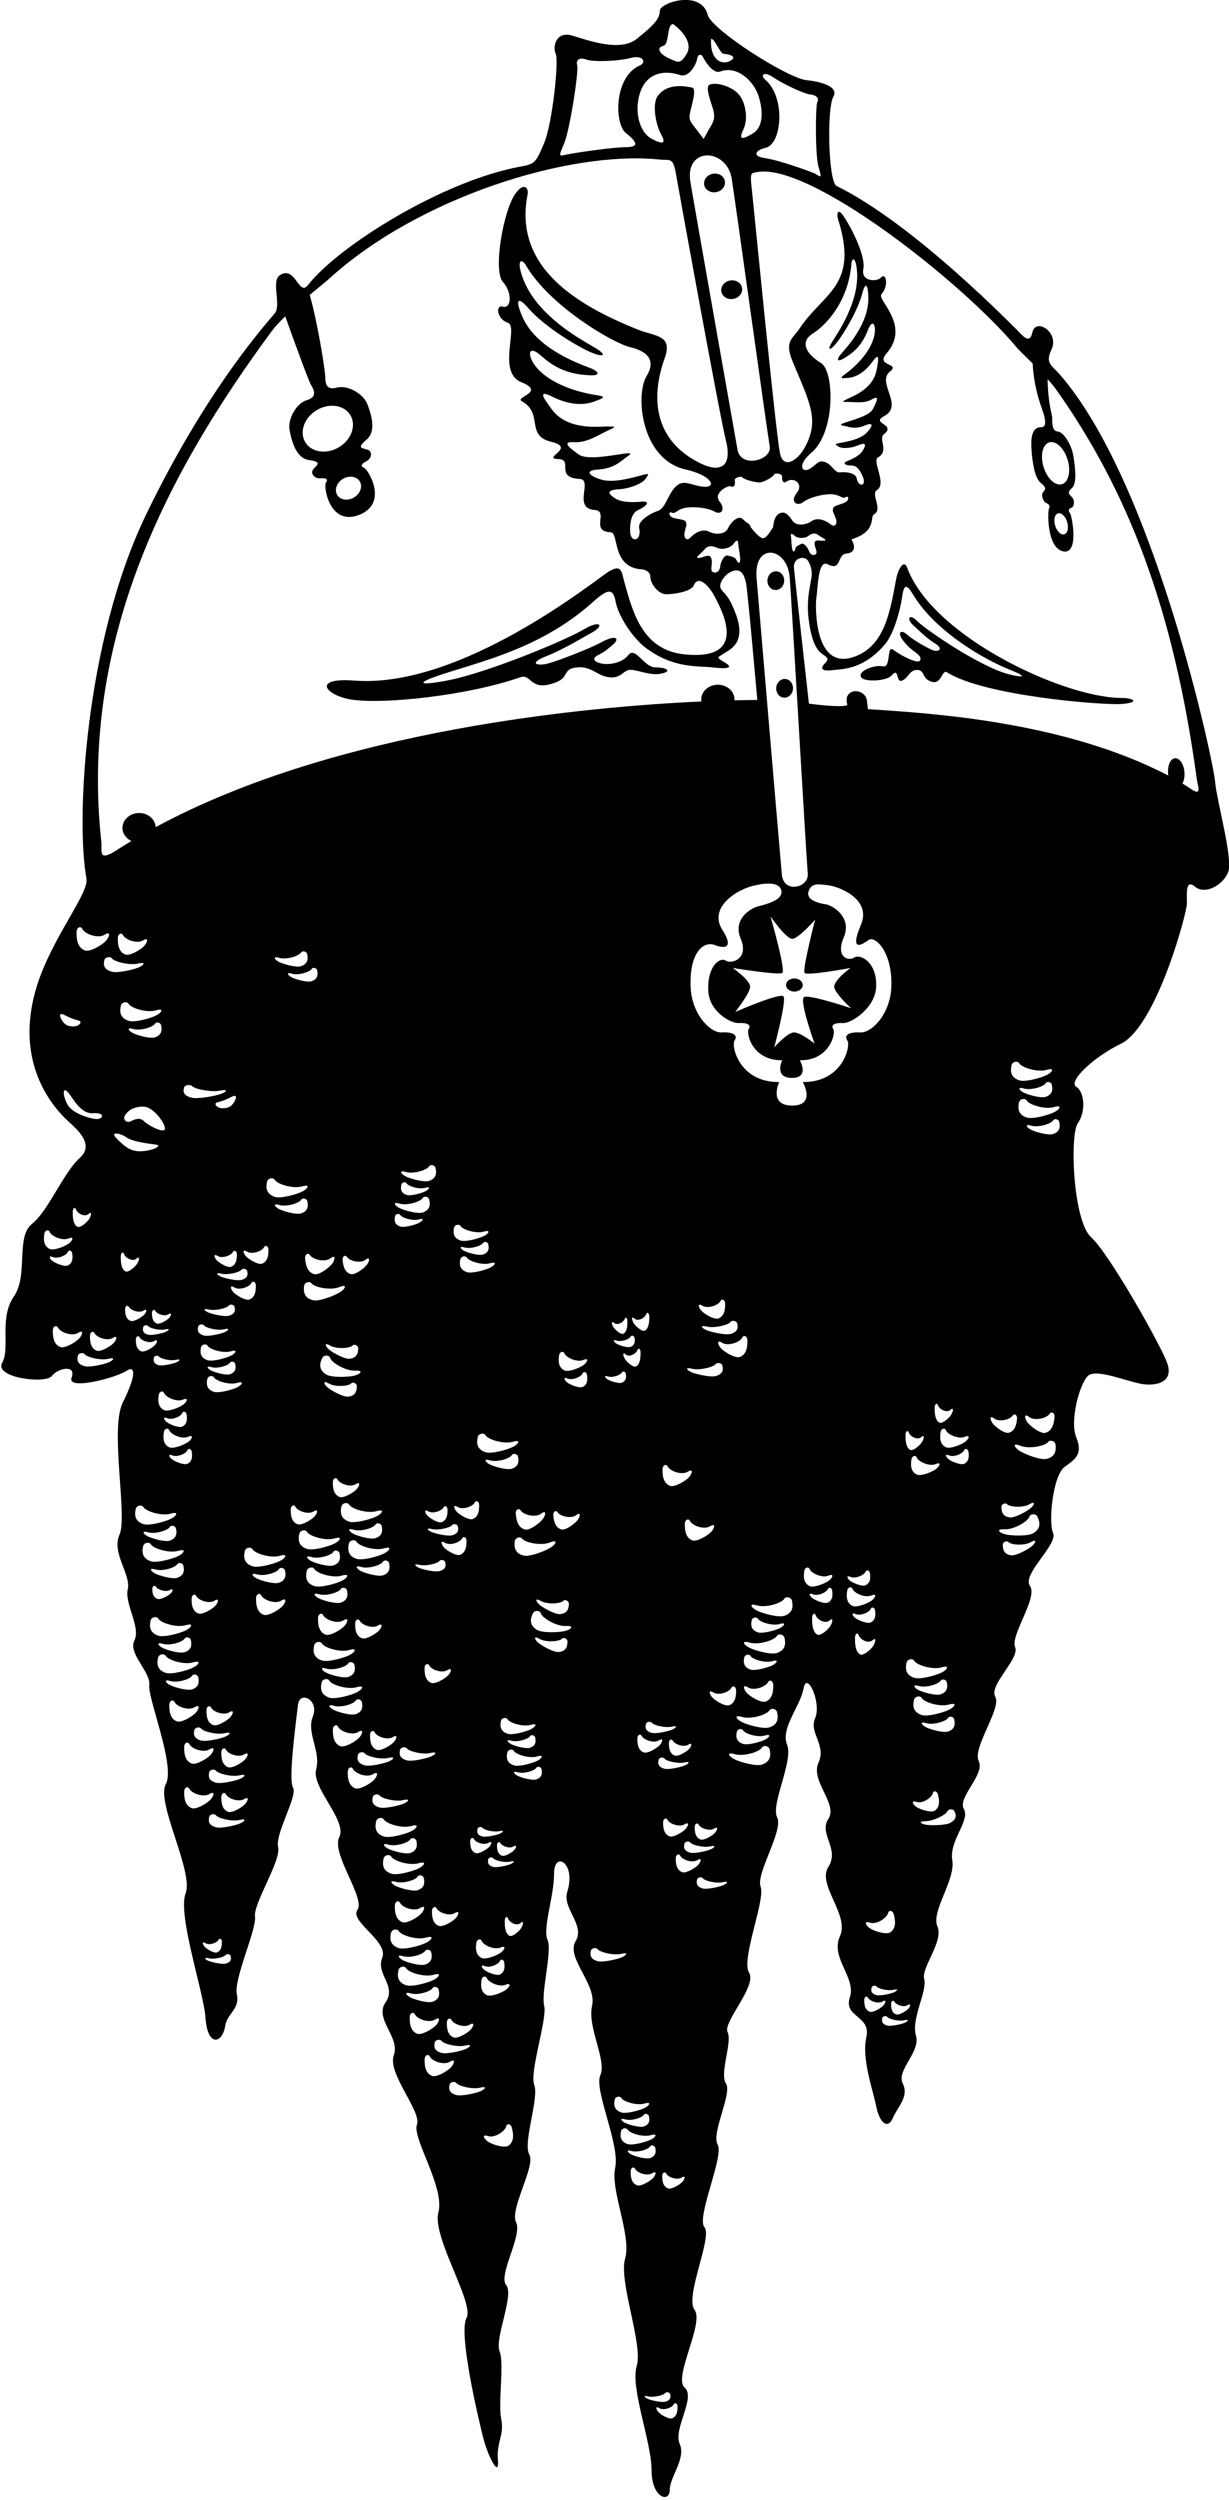 <?xml version="1.0" encoding="UTF-8"?>
<svg xmlns="http://www.w3.org/2000/svg" xmlns:xlink="http://www.w3.org/1999/xlink" width="327pt" height="665pt" viewBox="0 0 327 665" version="1.1">
<g id="surface1">
<path style=" stroke:none;fill-rule:nonzero;fill:rgb(0%,0%,0%);fill-opacity:1;" d="M 323.277 207.742 C 322.84 202.469 307.121 128.609 282.062 99.703 C 279.812 97.109 278.012 96.656 279.754 92.996 C 281.953 88.383 275.578 84.426 274.695 88.383 C 274.305 90.152 273.598 90.801 271.84 89.043 C 270.082 87.281 243.266 59.586 222.602 49.477 C 220.367 48.383 219.965 28.812 221.723 25.734 C 223.48 22.656 216.922 21.531 214.688 21.34 C 209.633 20.898 189.32 7.898 188.309 3.973 C 186.551 -2.844 175.559 0.676 175.559 2.871 C 175.559 5.07 173.801 6.828 169.406 10.348 C 165.008 13.863 156.656 10.785 152.258 9.469 C 147.863 8.148 146.984 12.547 147.863 14.305 C 148.742 16.062 146.984 32.77 144.785 38.043 C 142.586 43.32 142.242 43.637 138.52 44.309 C 118.008 48.016 90.16 65.301 81.918 75.852 C 79.473 78.98 78.621 70.469 74.445 73.215 C 72.094 74.762 74.883 81.129 73.125 83.328 C 71.367 85.523 55.211 103 38.832 136.961 C 22.512 170.809 20.148 218.516 23.008 233.68 C 23.742 237.594 13.773 249.508 9.816 262.258 C 4.402 279.703 11.277 291.41 17.293 297.43 C 19.488 299.629 25.645 304.023 21.246 307.98 C 16.852 311.938 12.895 322.047 8.5 325.566 C 4.102 329.082 7.621 339.191 3.664 344.91 C -0.293 350.625 2.785 358.535 0.586 362.492 C -1.613 366.449 12.016 368.211 13.773 366.012 C 15.531 363.812 20.367 362.934 19.051 366.449 C 17.73 369.969 30.918 366.449 33.559 364.691 C 36.195 362.934 36.195 366.012 32.68 373.047 C 29.16 380.078 33.996 403.379 31.801 408.215 C 29.602 413.051 34.879 418.77 33.996 422.723 C 33.117 426.68 37.516 432.836 35.758 436.352 C 33.996 439.871 40.152 444.707 39.715 448.223 C 39.273 451.738 46.746 469.766 44.109 474.602 C 41.473 479.438 51.582 497.902 49.387 503.617 C 47.188 509.332 54.219 529.996 54.66 536.59 C 55.211 544.824 59.266 543.484 59.938 538.785 C 60.375 535.711 63.895 534.391 63.016 530.434 C 62.133 526.477 68.289 513.289 67.848 509.773 C 67.41 506.254 74.883 494.824 74.004 491.309 C 73.125 487.789 79.281 477.68 77.961 475.48 C 76.641 473.281 78.84 457.453 79.281 453.496 C 79.719 449.543 84.996 452.18 83.238 456.574 C 81.477 460.973 85.434 465.809 84.117 470.645 C 82.797 475.48 92.469 484.273 90.27 488.668 C 88.074 493.066 97.305 504.938 95.105 508.012 C 92.91 511.09 103.461 516.367 101.699 520.762 C 99.941 525.16 105.656 528.234 102.578 532.633 C 99.504 537.027 106.535 541.863 104.777 546.699 C 103.02 551.535 112.254 561.648 110.934 565.164 C 109.613 568.684 118.406 581.871 116.648 588.465 C 114.891 595.059 126.32 612.645 124.121 616.602 C 121.926 620.559 127.199 642.98 128.52 648.258 C 129.84 653.531 132.914 659.246 132.477 654.41 C 132.035 649.574 134.234 647.816 133.355 643.422 C 132.477 639.023 134.234 628.914 132.914 625.395 C 131.598 621.879 136.871 610.449 134.676 607.809 C 132.477 605.172 139.07 594.621 137.312 591.105 C 135.555 587.586 142.586 576.156 140.828 573.078 C 139.07 570 143.465 558.133 142.148 554.613 C 140.828 551.098 145.664 537.027 144.785 533.512 C 143.906 529.996 146.984 519.004 145.664 515.926 C 144.348 512.848 147.422 504.496 147.422 498.34 C 147.422 492.188 153.359 495.484 150.941 503.176 C 149.52 507.695 155.777 511.969 153.141 516.367 C 150.5 520.762 158.855 527.797 157.535 533.512 C 156.215 539.227 161.492 548.02 159.734 551.977 C 157.977 555.934 165.008 570.441 163.688 576.598 C 162.371 582.75 168.086 594.621 166.328 600.777 C 164.57 606.93 171.164 623.637 169.406 629.352 C 167.645 635.066 173.363 649.574 173.363 657.051 C 173.363 664.523 178.199 665.844 178.199 662.324 C 178.199 658.809 182.594 653.973 180.836 650.016 C 179.078 646.059 185.23 637.707 182.152 635.066 C 179.078 632.43 187.43 617.922 184.793 614.406 C 182.152 610.887 189.629 595.059 187.43 592.422 C 185.23 589.785 192.703 573.52 190.945 570.441 C 189.188 567.363 194.902 556.812 193.145 554.176 C 191.387 551.535 194.902 543.184 193.586 540.547 C 192.266 537.906 201.496 528.234 199.301 524.719 C 197.102 521.203 203.695 505.375 202.379 501.859 C 201.059 498.34 208.531 486.91 206.773 483.395 C 205.016 479.879 211.172 468.445 209.41 464.051 C 207.652 459.652 212.93 453.938 213.809 449.102 C 214.688 444.266 218.645 453.059 216.887 457.016 C 215.129 460.973 219.965 464.051 217.766 468.887 C 215.566 473.723 223.039 479.879 220.402 483.832 C 217.766 487.789 223.48 491.746 220.402 496.582 C 217.324 501.418 226.117 509.332 223.48 515.047 C 220.844 520.762 227.875 526.039 226.117 531.312 C 224.359 536.59 231.832 536.148 230.516 541.863 C 229.195 547.578 232.273 555.934 233.152 560.328 C 234.031 564.727 236.23 566.484 237.547 563.406 C 238.867 560.328 241.945 557.691 240.188 554.176 C 238.426 550.656 245.023 545.82 243.703 541.426 C 242.383 537.027 246.781 529.555 245.902 526.477 C 245.023 523.398 251.176 516.367 249.418 512.41 C 247.66 508.453 254.254 500.102 253.375 494.824 C 252.496 489.547 258.211 484.273 256.453 481.195 C 254.695 478.117 262.168 471.965 260.41 468.445 C 258.652 464.93 266.562 454.379 264.805 451.301 C 263.047 448.223 271.398 441.188 270.082 438.109 C 268.762 435.035 276.234 424.922 274.039 421.844 C 271.84 418.77 281.512 410.855 280.191 407.777 C 278.875 404.699 280.191 392.391 283.27 390.191 C 286.348 387.992 288.105 386.676 286.348 382.277 C 284.59 377.883 287.227 368.211 289.426 366.012 C 291.621 363.812 300.414 367.77 304.371 368.211 C 308.328 368.648 312.285 367.328 310.527 362.492 C 308.77 357.656 295.141 333.477 290.305 329.082 C 285.469 324.688 284.59 301.824 286.785 298.746 C 288.984 295.672 288.547 290.395 286.348 289.074 C 284.148 287.758 290.617 281.355 298.219 277.645 C 307.672 273.027 315.805 242.914 315.805 240.277 C 315.805 237.637 315.363 233.68 318 235.879 C 320.641 238.078 325.477 235.441 326.793 231.922 C 328.113 228.406 323.715 213.02 323.277 207.742 Z M 280.766 128.559 C 278.766 127.516 277.188 124.285 277.242 121.344 C 277.297 118.402 278.957 116.867 280.957 117.91 C 282.953 118.953 284.531 122.184 284.477 125.121 C 284.426 128.062 282.762 129.602 280.766 128.559 Z M 284.152 140.281 C 284.125 141.754 283.297 142.523 282.297 142 C 281.297 141.477 280.508 139.863 280.535 138.395 C 280.562 136.922 281.395 136.156 282.391 136.676 C 283.391 137.199 284.18 138.812 284.152 140.281 Z M 205.805 20.605 C 208.453 22.41 214.008 24.98 215.629 25.137 C 217.16 25.281 218.004 26.148 217.48 27.109 C 216.953 28.066 216.871 41.281 217.781 44.375 C 218.695 47.473 218.535 47.234 216.934 46.215 C 216.602 46 207.84 42.684 203.32 42.02 C 200.176 41.562 200.895 39.953 203.711 39.312 C 208.062 38.32 209.113 25.906 203.586 21.18 C 202.242 20.031 203.152 18.797 205.805 20.605 Z M 189.223 10.34 C 190.215 10.25 191.555 14.293 192.574 14.324 C 193.594 14.355 196.125 14.891 194.652 15.969 C 193.488 16.82 191.789 16.879 190.621 15.703 C 188.762 13.828 189.223 10.34 189.223 10.34 Z M 176.438 12.215 C 178.199 11.777 177.316 6.609 179.078 6.391 C 179.078 6.391 185.121 10.566 182.594 14.523 C 181.008 17.008 180.539 16.664 178.199 15.621 C 175.23 14.305 174.68 12.656 176.438 12.215 Z M 181.012 19.973 C 183.281 20.711 185.258 17.152 185.492 15.648 C 185.727 14.145 186.711 14.508 186.941 14.984 C 187.172 15.465 189.453 19.852 191.691 19.012 C 196.055 17.371 200.512 21.465 201.82 25.523 C 203.129 29.578 203.094 33.785 200.348 35.469 C 197.242 37.371 196.535 37.059 197.77 34.496 C 199.004 31.938 198.551 28.027 196.984 25.652 C 195.305 23.102 190.711 21.723 188.805 22.516 C 187.566 23.035 189.047 26.762 189.691 28.922 C 190.336 31.082 189.988 32.312 188.809 34.086 L 187.219 36.953 L 185.016 34.074 C 183.727 32.383 183.137 31.93 183.641 29.73 C 184.148 27.535 185.434 23.535 184.113 23.281 C 182.43 22.965 177.812 21.984 175.117 25.355 C 173.344 27.574 174.539 33.34 175.934 35.812 C 177.328 38.289 176.281 38.43 173.426 36.945 C 170.566 35.465 169.148 31.109 169.777 26.895 C 170.824 19.906 175.766 18.266 181.012 19.973 Z M 209.117 128.164 C 211.336 126.637 213.816 128.828 212.051 131.02 C 210.012 133.555 212.133 134.762 213.656 133.586 C 215.18 132.41 218.508 131.461 221.004 131.465 C 223.504 131.469 224.137 132.855 224.988 132.258 C 225.84 131.664 226.113 133.07 224.73 133.703 C 223.348 134.336 221.75 134.449 221.633 135.348 C 221.52 136.25 221.684 136.059 222.34 137.797 C 222.996 139.535 221.98 140.32 221.031 139.496 C 220.082 138.672 217.672 137.41 215.973 138.602 C 214.27 139.789 211.781 139.965 210.781 138.426 C 209.781 136.891 208.715 135.812 207.289 136.629 C 206.051 137.336 205.832 139.051 205.73 140.129 C 205.73 140.129 204.062 143.23 202.988 143.172 C 201.914 143.113 199.758 140.262 199.758 140.262 C 199.508 139.207 198.797 139.258 197.645 138.09 C 196.492 136.922 194.484 138.844 193.707 140.508 C 192.934 142.164 190.445 142.34 188.594 141.398 C 186.742 140.457 184.535 142.039 183.707 142.988 C 182.883 143.938 181.766 143.305 182.176 141.488 C 182.586 139.676 182.773 139.844 182.535 138.965 C 182.297 138.09 180.695 138.203 179.238 137.77 C 177.781 137.336 177.859 135.902 178.781 136.371 C 179.711 136.844 180.141 135.387 182.617 135.035 C 185.09 134.684 188.516 135.156 190.188 136.109 C 191.859 137.066 193.184 135.547 191.422 133.348 C 189.664 131.148 193.789 128.898 194.535 129.383 C 195.285 129.863 195.742 128.762 195.504 127.887 C 195.266 127.012 197.281 126.512 197.586 127.027 C 197.891 127.539 201.438 128.543 202.492 128.289 C 203.547 128.039 205.781 126.812 205.922 126.266 C 206.062 125.723 208.219 125.926 208.102 126.828 C 207.984 127.727 208.387 128.672 209.117 128.164 Z M 218.445 96.559 C 214.336 94.059 212.887 90.898 216.102 88.844 C 220.648 85.934 225.789 79.41 226.539 70.148 C 226.672 68.508 227.719 68.199 228.023 72.117 C 228.668 80.324 222.895 88.535 221.422 90.922 C 219.953 93.305 220.82 93.406 222.551 91.254 C 224.359 89.004 228.199 82.742 229.398 78.137 C 230.324 74.574 230.996 75.867 231.039 79.297 C 231.117 86.156 225.328 92.379 223.879 94.023 C 222.43 95.672 222.742 96.422 224.578 95.301 C 226.414 94.184 229.141 92.43 230.867 87.918 C 232.273 84.246 233.348 86.793 232.488 89.812 C 231.156 94.488 226.641 98.246 224.867 99.516 C 223.094 100.781 224.031 100.664 225.773 100.504 C 227.52 100.34 229.887 99.312 232.18 96.145 C 234.16 93.414 233.715 95.805 233.258 98.32 C 232.312 103.523 226.98 105.336 225.488 106.098 C 223.996 106.859 223.859 106.93 225.664 106.914 C 227.473 106.902 229.996 107.43 232.105 106.172 C 234.215 104.914 233.152 107.09 232.234 108.828 C 231.316 110.57 227.008 111.68 224.848 112.418 C 222.688 113.156 224.156 113.133 225.086 113.383 C 226.016 113.637 227.738 114.211 230.109 113.184 C 232.477 112.156 232.312 113.328 230.59 115.117 C 228.871 116.902 225.176 117.516 223.492 117.828 C 221.812 118.141 222.348 118.234 223.066 118.773 C 223.785 119.312 226.125 119.391 228.359 118.434 C 230.594 117.477 230.363 118.5 229.594 119.801 C 228.82 121.102 227.191 121.934 225.504 122.613 C 223.812 123.297 225.199 123.859 226.672 123.836 C 228.145 123.809 229.035 125.535 229.598 126.879 C 230.605 129.277 228.438 129.812 227.918 127.191 C 227.625 125.711 224.891 125.469 223.48 125.645 C 222.07 125.816 221.414 123.555 219.492 122.898 C 217.57 122.246 217.145 123.844 215.246 124.812 C 213.348 125.781 212.098 123.645 215.863 120.449 C 222.387 114.922 221.996 98.723 218.445 96.559 Z M 217.16 147.258 C 216.742 147.871 215.684 147.777 215.293 146.672 C 214.902 145.562 213.836 144.328 213.199 144.672 C 212.562 145.02 211.73 145.285 211.605 145.965 C 211.477 146.645 210.973 147.359 210.719 145.668 C 210.492 144.164 210.602 143.391 210.426 142.547 C 210.254 141.703 210.949 142.02 211.477 142.543 C 212.094 143.16 214.031 143.355 215.008 142.594 C 215.984 141.836 216.922 141.652 217.75 142.34 C 218.578 143.023 220.352 143.621 219.316 143.812 C 218.285 144.004 217.082 143.355 216.781 144.242 C 216.484 145.129 217.578 146.648 217.16 147.258 Z M 214.082 258.797 C 214.742 259.621 226.281 257.477 226.281 257.477 C 226.281 257.477 221.504 260.938 221.996 262.754 C 222.492 264.566 226.445 268.191 226.445 268.191 C 226.445 268.191 215.238 264.402 213.918 265.227 C 212.598 266.051 216.723 277.59 216.723 277.59 C 216.723 277.59 213.094 274.621 211.281 274.621 C 209.465 274.621 206.004 278.578 206.004 278.578 C 206.004 278.578 209.301 266.215 208.477 265.059 C 207.652 263.906 195.617 269.184 195.617 269.184 C 195.617 269.184 199.41 264.402 199.574 262.586 C 199.738 260.773 194.961 257.477 194.961 257.477 C 194.961 257.477 207.156 259.453 208.148 258.797 C 209.137 258.137 205.012 243.777 205.012 243.777 C 205.012 243.777 209.137 249.727 210.785 249.727 C 212.434 249.727 216.887 244.617 216.887 244.617 C 216.887 244.617 213.422 257.973 214.082 258.797 Z M 208.031 232.656 C 207.562 227.555 201.789 159.559 201.301 153.723 C 200.508 144.188 209.441 145.391 210.121 153.598 C 210.543 158.672 214.566 228.594 214.922 232.367 C 215.273 236.141 208.504 237.762 208.031 232.656 Z M 189.121 148.23 C 188.516 147.234 187.227 148.355 185.914 148.406 C 184.605 148.457 186.602 147.242 187.422 146.176 C 188.242 145.113 189.434 145.078 190.836 145.734 C 192.238 146.395 194.543 145.625 195.129 144.703 C 195.629 143.922 196.391 143.344 196.41 144.418 C 196.43 145.492 196.773 146.406 196.91 148.301 C 197.066 150.438 196.254 149.703 195.914 148.91 C 195.57 148.117 194.48 148.02 193.613 147.77 C 192.742 147.523 191.777 149.324 191.605 150.781 C 191.438 152.242 190.172 152.645 189.492 152.016 C 188.895 151.461 189.812 149.363 189.121 148.23 Z M 170.062 140.48 C 170.84 143.973 167.645 144.66 167.645 141.137 C 167.645 139.16 167.867 136.523 169.844 135.645 C 171.824 134.766 173.363 133.227 170.723 133.445 C 168.086 133.664 165.449 133.664 163.688 132.566 C 161.93 131.465 161.051 130.367 164.57 130.148 C 168.086 129.93 171.164 128.391 171.824 127.289 C 172.48 126.191 173.141 125.75 170.723 126.41 C 168.305 127.07 163.031 128.609 159.734 127.512 C 156.438 126.41 155.559 125.094 159.293 124.871 C 163.031 124.652 165.008 122.895 166.109 122.016 C 167.207 121.137 169.184 120.258 165.887 120.695 C 162.59 121.137 156.215 122.453 154.02 120.914 C 151.82 119.379 149.184 117.398 152.699 117.617 C 156.215 117.84 159.293 115.641 161.711 114.539 C 164.129 113.441 163.91 113.441 161.492 113.441 C 159.074 113.441 150.941 114.539 146.766 108.824 C 144.746 106.062 142.812 103.441 146.984 105.527 C 151.82 107.945 155.559 107.727 157.977 106.848 C 160.395 105.969 161.711 105.527 158.633 105.09 C 155.559 104.648 147.422 102.891 143.027 98.055 C 140.188 94.93 140.191 91.18 144.125 94.758 C 148.961 99.152 153.578 99.594 156.656 99.812 C 159.734 100.031 159.734 98.934 156.875 97.836 C 154.02 96.734 142.809 92.777 139.07 84.426 C 137.203 80.25 137.379 78.27 140.609 82.008 C 144.785 86.844 153.422 92.051 157.094 93.656 C 160.613 95.195 161.711 94.535 158.414 92.559 C 155.117 90.578 142.809 84.207 139.07 73.875 C 137.285 68.941 138.852 68.672 139.949 70.578 C 146.141 81.32 163.031 91.238 167.645 92.34 C 172.262 93.438 174.609 95.812 172.043 100.031 C 168.965 105.09 170.574 122.207 182.375 124.871 C 189.188 126.41 190.727 129.488 187.648 129.488 C 184.57 129.488 182.152 127.289 179.957 129.27 C 177.758 131.246 177.098 135.203 175.121 135.863 C 173.141 136.523 169.625 138.5 170.062 140.48 Z M 196.223 119.598 C 195.344 114.539 184.637 54.164 183.691 48.375 C 182.152 38.922 193.363 39.363 194.684 47.496 C 195.5 52.527 204.137 114.98 204.797 118.719 C 205.453 122.453 197.102 124.652 196.223 119.598 Z M 150.062 38.266 C 151.602 34.746 154.02 18.922 153.578 17.383 C 153.141 15.844 154.238 15.184 155.996 15.844 C 157.859 16.539 164.57 16.281 167.867 15.402 C 171.164 14.523 171.992 16.633 170.285 17.383 C 163.25 20.461 163.469 32.988 166.547 35.406 C 169.625 37.824 170.062 39.145 166.547 39.145 C 163.031 39.145 152.699 40.684 150.719 41.121 C 148.742 41.562 148.523 41.781 150.062 38.266 Z M 72.246 88.16 C 73.094 87.012 74.375 85.602 75.895 84.148 C 78.402 91.133 82.109 101.344 82.758 102.383 C 84.031 104.438 83.926 105.758 81.648 106.434 C 78.871 107.258 76.48 111.449 77.055 114.457 C 77.625 117.465 78.824 121.895 82.223 122.371 C 85.625 122.852 84.504 123.547 83.426 124.73 C 82.352 125.914 83.77 127.363 85.234 127.23 C 86.703 127.094 87.426 127.422 86.723 128.375 C 86.02 129.328 87.633 140.039 95.547 136.961 C 103.461 133.883 97.965 124.871 96.863 124.434 C 95.766 123.992 96.207 123.332 97.523 122.676 C 98.844 122.016 99.281 120.035 97.746 119.598 C 96.207 119.156 94.887 119.156 97.523 116.957 C 100.164 114.762 98.844 110.363 97.746 107.508 C 96.645 104.648 92.406 102.348 89.609 103.109 C 87.316 103.738 86.535 102.672 86.535 100.254 C 86.535 98.613 84.523 85.773 82.406 78.441 C 84.719 76.527 86.73 74.918 87.633 74.094 C 111.07 52.73 151.156 39.93 175.559 42.441 C 178.453 42.738 179.094 41.641 179.957 46.836 C 180.324 49.047 191.387 110.145 193.145 117.18 C 194.902 124.211 191.605 125.75 186.551 123.332 C 175.371 117.988 172.41 107.711 176.879 95.195 C 179.078 89.043 174.242 89.48 169.844 87.723 C 153.727 81.273 136.48 71.215 140.391 51.672 C 140.719 50.023 139.395 48.309 137.094 51.562 C 133.902 56.07 131.156 72.008 133.797 74.973 C 136.434 77.941 135.992 82.227 133.797 81.566 C 131.797 80.969 132.145 84.863 135.113 85.855 C 138.082 86.844 132.145 99.043 138.738 101.68 C 145.336 104.32 136.805 105.617 138.852 106.738 C 144.676 109.926 139.73 115.859 146.652 117.508 C 153.578 119.156 143.789 121.957 148.633 122.125 C 152.613 122.262 147.531 127.07 154.238 127.398 C 157.875 127.578 152.258 135.203 158.195 135.645 C 162.141 135.934 156.875 141.359 162.48 141.578 C 164.785 141.668 162.59 151.141 171.055 151.469 C 171.055 151.469 173.031 151.801 173.031 153.449 C 173.031 155.098 175.012 158.062 177.316 158.062 C 179.625 158.062 183.941 157.277 184.57 155.758 C 185.891 152.57 188.945 156.301 190.18 158.723 C 191.824 161.965 199.684 175.879 182.098 174.055 C 171.02 172.906 168.414 163.121 166.109 154.766 C 165.398 152.203 165.449 149.82 161.82 152.129 C 158.195 154.438 122.734 183.18 94.336 181.035 C 82.688 180.156 86.723 185.051 93.566 186.09 C 102.25 187.41 124.562 184.992 138.41 180.156 C 141.586 179.047 140.828 184.223 147.973 181.477 C 151.48 180.125 149.621 177.848 153.578 177.52 C 157.535 177.188 158.855 179.824 162.152 180.156 C 165.449 180.484 165.777 178.176 167.758 178.176 C 169.734 178.176 173.031 179.824 176 179.168 C 178.969 178.508 177.316 177.52 174.352 177.52 C 171.383 177.52 169.051 171.871 167.207 174.223 C 165.395 176.527 161.82 176.859 160.172 176.527 C 158.207 176.137 157.203 175.211 159.184 174.223 C 161.16 173.23 161.301 172.898 162.699 171.805 C 165.227 169.824 164.02 168.617 159.844 170.922 C 157.121 172.43 148.301 175.871 145.664 176.527 C 143.027 177.188 140.391 176.527 145.336 174.551 C 150.281 172.57 154.918 169.645 156.875 168.617 C 161.273 166.309 159.613 164.879 155.559 167.297 C 150.391 170.375 130.441 178.598 119.945 180.816 C 112.754 182.336 108.297 182.285 119.285 178.836 C 130.496 175.32 145.004 171.582 157.863 160.043 C 161.746 156.562 163.141 156.414 163.801 160.043 C 164.461 163.672 168.148 169.523 171.715 172.242 C 179.133 177.902 185.719 177.07 189.52 177.52 C 194.902 178.152 194.617 177.25 192.816 176.199 C 190.18 174.66 191.168 174.879 192.484 173.891 C 193.805 172.902 198.777 171.395 195.781 163.34 C 194.148 158.945 193.199 158.34 191.992 156.91 C 190.75 155.441 192.98 152.844 194.301 152.184 C 197.371 150.648 198.035 153.227 198.477 154.988 C 198.914 156.746 201.496 186.199 201.496 186.199 C 201.496 186.199 199.312 186.188 195.41 186.281 C 195.414 186.215 195.434 186.156 195.434 186.09 C 195.434 183.902 193.449 182.129 191.004 182.129 C 188.555 182.129 186.57 183.902 186.57 186.09 C 186.57 186.262 186.605 186.426 186.629 186.59 C 157.121 187.926 89.832 193.848 41.426 220.012 C 41.305 217.922 39.387 216.254 37.02 216.254 C 34.574 216.254 32.59 218.027 32.59 220.219 C 32.59 221.734 33.555 223.035 34.953 223.703 C 33.594 224.523 32.242 225.352 30.918 226.207 C 25.969 229.41 27.207 226.238 26.965 224.008 C 21.043 169.633 45.168 124.91 72.246 88.16 Z M 90.176 118.965 C 86.859 120.949 82.852 120.344 81.223 117.617 C 79.594 114.891 80.961 111.074 84.277 109.094 C 87.594 107.109 91.602 107.715 93.23 110.441 C 94.859 113.168 93.492 116.984 90.176 118.965 Z M 95.723 128.062 C 96.539 129.426 95.855 131.336 94.199 132.324 C 92.539 133.316 90.535 133.016 89.719 131.648 C 88.906 130.285 89.59 128.379 91.246 127.387 C 92.906 126.398 94.91 126.699 95.723 128.062 Z M 205.48 442.98 C 204.242 443.59 200.898 444.508 199.66 444.09 C 197.555 443.379 197.867 441.73 198.02 440.906 C 198.176 440.086 199.336 439.891 199.676 440.473 C 200.211 441.391 203.566 442.426 205.465 441.867 C 207.363 441.312 206.715 442.379 205.48 442.98 Z M 205.738 448.246 C 205.738 449.434 205.738 451.805 203.758 452.598 C 202.598 453.062 199.801 451.41 198.812 450.422 C 197.824 449.434 197.43 447.848 199.012 448.84 C 200.594 449.828 203.727 448.703 204.352 447.453 C 204.746 446.66 205.738 447.059 205.738 448.246 Z M 194.375 354.82 C 193.031 355.188 189.402 354.379 188.062 353.848 C 186.719 353.312 186.012 352.375 188.074 352.863 C 190.137 353.355 193.781 352.445 194.359 351.637 C 194.73 351.121 195.984 351.293 196.156 352.02 C 196.324 352.746 196.664 354.195 194.375 354.82 Z M 197.484 355.789 C 197.879 355 198.867 355.395 198.867 356.582 C 198.867 357.77 198.867 360.145 196.891 360.934 C 195.73 361.398 192.934 359.746 191.945 358.758 C 190.953 357.77 190.559 356.188 192.145 357.176 C 193.727 358.164 196.859 357.039 197.484 355.789 Z M 191.16 350.699 C 190.113 351.117 187.598 349.633 186.711 348.742 C 185.816 347.852 185.461 346.426 186.887 347.316 C 188.312 348.207 191.133 347.195 191.695 346.07 C 192.051 345.359 192.941 345.715 192.941 346.781 C 192.941 347.852 192.941 349.988 191.16 350.699 Z M 190.402 362.844 C 190.773 362.336 192.027 362.504 192.199 363.23 C 192.367 363.953 192.707 365.406 190.418 366.031 C 189.074 366.398 185.445 365.59 184.105 365.059 C 182.762 364.523 182.055 363.586 184.117 364.074 C 186.18 364.566 189.824 363.656 190.402 362.844 Z M 178.75 459.273 C 180.504 458.855 179.902 459.652 178.762 460.105 C 177.621 460.559 174.535 461.246 173.395 460.934 C 171.449 460.402 171.738 459.172 171.883 458.555 C 172.023 457.938 173.094 457.789 173.406 458.227 C 173.898 458.914 176.996 459.688 178.75 459.273 Z M 176.277 390.871 C 176.277 389.688 177.27 389.289 177.664 390.082 C 178.289 391.332 181.422 392.453 183.004 391.465 C 184.59 390.477 184.191 392.059 183.203 393.051 C 182.215 394.039 179.418 395.691 178.258 395.227 C 176.277 394.434 176.277 392.059 176.277 390.871 Z M 183.121 464.086 C 184.332 463.328 184.031 464.539 183.273 465.297 C 182.516 466.055 180.379 467.316 179.488 466.961 C 177.977 466.355 177.977 464.539 177.977 463.633 C 177.977 462.723 178.734 462.422 179.035 463.027 C 179.516 463.984 181.91 464.844 183.121 464.086 Z M 171.594 353.926 C 170.906 354.32 169.266 352.918 168.68 352.078 C 168.098 351.234 167.867 349.891 168.797 350.73 C 169.73 351.57 171.574 350.617 171.941 349.555 C 172.176 348.883 172.758 349.219 172.758 350.227 C 172.758 351.234 172.758 353.254 171.594 353.926 Z M 168.832 355.879 C 168.93 356.496 169.129 357.727 167.781 358.262 C 166.992 358.57 164.855 357.883 164.066 357.43 C 163.277 356.977 162.863 356.18 164.074 356.598 C 165.289 357.016 167.434 356.238 167.773 355.551 C 167.992 355.117 168.73 355.262 168.832 355.879 Z M 165.891 354.758 C 165.277 355.113 163.797 353.848 163.27 353.094 C 162.746 352.336 162.539 351.125 163.375 351.883 C 164.215 352.637 165.875 351.777 166.203 350.82 C 166.414 350.215 166.938 350.52 166.938 351.426 C 166.938 352.336 166.938 354.152 165.891 354.758 Z M 165.445 365.078 C 165.664 364.645 166.402 364.789 166.504 365.406 C 166.602 366.023 166.801 367.258 165.453 367.789 C 164.664 368.102 162.527 367.414 161.738 366.961 C 160.949 366.508 160.535 365.711 161.746 366.125 C 162.961 366.543 165.105 365.77 165.445 365.078 Z M 166.352 361.605 C 165.77 360.766 165.539 359.422 166.469 360.262 C 167.402 361.102 169.246 360.148 169.613 359.082 C 169.848 358.41 170.43 358.746 170.43 359.758 C 170.43 360.766 170.43 362.781 169.266 363.453 C 168.578 363.852 166.934 362.445 166.352 361.605 Z M 170.75 461.758 C 171.281 462.82 173.945 463.777 175.289 462.938 C 176.637 462.094 176.301 463.441 175.461 464.281 C 174.617 465.121 172.242 466.527 171.258 466.133 C 169.574 465.457 169.574 463.441 169.574 462.43 C 169.574 461.422 170.414 461.086 170.75 461.758 Z M 175.242 468.082 C 175.387 467.465 176.457 467.32 176.77 467.758 C 177.262 468.445 180.359 469.219 182.113 468.801 C 183.863 468.383 183.266 469.184 182.125 469.637 C 180.984 470.09 177.898 470.777 176.758 470.465 C 174.812 469.934 175.102 468.699 175.242 468.082 Z M 177.613 484.082 C 178.145 485.145 180.809 486.102 182.156 485.258 C 183.5 484.418 183.164 485.766 182.324 486.605 C 181.48 487.445 179.105 488.848 178.117 488.453 C 176.438 487.781 176.438 485.766 176.438 484.754 C 176.438 483.746 177.277 483.41 177.613 484.082 Z M 182.105 490.406 C 182.254 489.789 183.32 489.645 183.633 490.078 C 184.125 490.77 187.223 491.543 188.977 491.125 C 190.73 490.707 190.129 491.504 188.988 491.961 C 187.848 492.41 184.766 493.102 183.621 492.789 C 181.676 492.258 181.965 491.023 182.105 490.406 Z M 186.355 489.285 C 184.84 488.68 184.84 486.863 184.84 485.953 C 184.84 485.047 185.598 484.742 185.898 485.352 C 186.379 486.309 188.773 487.164 189.984 486.41 C 191.195 485.652 190.895 486.863 190.137 487.621 C 189.379 488.379 187.242 489.641 186.355 489.285 Z M 184.191 409.734 C 182.215 408.941 182.215 406.566 182.215 405.383 C 182.215 404.195 183.203 403.797 183.598 404.59 C 184.223 405.84 187.355 406.965 188.941 405.973 C 190.523 404.984 190.129 406.566 189.137 407.559 C 188.148 408.547 185.355 410.199 184.191 409.734 Z M 155.203 363.137 C 154.137 363.895 151.242 365.039 150.172 364.52 C 148.348 363.633 148.617 361.574 148.754 360.543 C 148.887 359.516 149.891 359.273 150.184 360 C 150.645 361.148 153.551 362.441 155.195 361.742 C 156.84 361.047 156.273 362.379 155.203 363.137 Z M 146.484 411.672 C 145.023 412.578 140.984 414.148 139.391 413.785 C 136.68 413.172 136.855 411.086 136.945 410.043 C 137.035 408.996 138.449 408.609 138.945 409.289 C 139.73 410.363 144.035 411.223 146.324 410.285 C 148.617 409.352 147.941 410.758 146.484 411.672 Z M 149.859 425.828 C 150.32 425.34 151.402 425.797 151.363 426.633 C 151.324 427.473 151.246 429.145 149.031 429.348 C 147.73 429.465 144.691 427.801 143.629 426.926 C 142.566 426.051 142.184 424.863 143.902 425.844 C 145.621 426.824 149.125 426.598 149.859 425.828 Z M 111.133 502.781 C 109.895 503.195 106.551 502.277 105.316 501.672 C 104.078 501.066 103.43 500.004 105.328 500.559 C 107.23 501.117 110.586 500.082 111.121 499.164 C 111.461 498.582 112.617 498.777 112.773 499.602 C 112.93 500.422 113.242 502.07 111.133 502.781 Z M 111.98 509.113 C 110.992 510.102 108.199 511.754 107.035 511.289 C 105.059 510.496 105.059 508.121 105.059 506.938 C 105.059 505.75 106.047 505.355 106.441 506.145 C 107.066 507.395 110.203 508.52 111.785 507.531 C 113.367 506.539 112.973 508.121 111.98 509.113 Z M 90.691 426.281 C 89.453 426.699 86.109 425.781 84.875 425.176 C 83.637 424.57 82.988 423.508 84.887 424.062 C 86.785 424.621 90.145 423.586 90.676 422.668 C 91.016 422.086 92.176 422.281 92.332 423.102 C 92.484 423.926 92.797 425.574 90.691 426.281 Z M 91.539 432.617 C 90.551 433.605 87.754 435.258 86.594 434.793 C 84.613 434 84.613 431.629 84.613 430.441 C 84.613 429.254 85.605 428.855 86 429.648 C 86.625 430.898 89.758 432.023 91.34 431.031 C 92.922 430.043 92.527 431.629 91.539 432.617 Z M 55.676 471.379 C 55.844 470.652 57.102 470.484 57.469 470.996 C 58.051 471.805 61.695 472.715 63.754 472.227 C 65.816 471.734 65.113 472.672 63.77 473.207 C 62.43 473.742 58.801 474.551 57.457 474.184 C 55.168 473.555 55.508 472.105 55.676 471.379 Z M 50.984 469.086 C 49.004 468.293 49.004 465.918 49.004 464.73 C 49.004 463.547 49.992 463.148 50.391 463.941 C 51.016 465.191 54.148 466.312 55.73 465.324 C 57.312 464.336 56.918 465.918 55.93 466.906 C 54.941 467.898 52.145 469.547 50.984 469.086 Z M 53.5 462.973 C 51.211 462.344 51.551 460.895 51.719 460.168 C 51.887 459.445 53.145 459.273 53.512 459.785 C 54.094 460.594 57.734 461.508 59.797 461.016 C 61.859 460.523 61.156 461.465 59.812 461.996 C 58.473 462.531 54.844 463.34 53.5 462.973 Z M 41.348 418.582 C 40.113 417.977 39.465 416.91 41.363 417.469 C 43.262 418.027 46.617 416.992 47.152 416.074 C 47.492 415.492 48.652 415.688 48.805 416.508 C 48.961 417.332 49.273 418.98 47.168 419.688 C 45.93 420.105 42.586 419.188 41.348 418.582 Z M 45.324 423.934 C 44.641 424.551 42.707 425.586 41.902 425.293 C 40.531 424.801 40.531 423.316 40.531 422.574 C 40.531 421.832 41.219 421.586 41.492 422.078 C 41.922 422.859 44.094 423.562 45.188 422.945 C 46.285 422.324 46.012 423.316 45.324 423.934 Z M 36.758 256.297 C 39.051 255.75 38.266 256.793 36.773 257.387 C 35.285 257.98 31.254 258.879 29.758 258.469 C 27.215 257.773 27.594 256.16 27.781 255.355 C 27.969 254.551 29.367 254.359 29.773 254.93 C 30.418 255.828 34.469 256.844 36.758 256.297 Z M 31.352 249.539 C 31.352 248.352 32.344 247.957 32.738 248.746 C 33.363 249.996 36.496 251.121 38.078 250.133 C 39.66 249.145 39.266 250.727 38.277 251.715 C 37.289 252.703 34.492 254.355 33.332 253.891 C 31.352 253.102 31.352 250.727 31.352 249.539 Z M 32.145 267.562 C 32.34 266.531 33.785 266.289 34.211 267.016 C 34.879 268.164 39.074 269.457 41.449 268.762 C 43.824 268.066 43.012 269.398 41.465 270.152 C 39.918 270.91 35.742 272.059 34.195 271.535 C 31.559 270.648 31.949 268.59 32.145 267.562 Z M 41.23 275.93 C 39.992 276.348 36.652 275.43 35.414 274.82 C 34.18 274.219 33.527 273.152 35.426 273.707 C 37.328 274.266 40.684 273.23 41.219 272.312 C 41.559 271.73 42.715 271.926 42.871 272.746 C 43.027 273.57 43.34 275.219 41.23 275.93 Z M 33.34 296.551 C 34.219 295.23 35.758 294.352 38.176 294.352 C 40.594 294.352 43.668 298.309 43.891 300.066 C 44.109 301.824 39.492 299.406 38.395 298.309 C 37.293 297.211 36.156 297.559 34.656 298.309 C 33.777 298.746 32.461 297.867 33.34 296.551 Z M 44.809 349.602 C 45.836 348.961 45.582 349.988 44.938 350.633 C 44.293 351.273 42.477 352.348 41.723 352.047 C 40.434 351.531 40.434 349.988 40.434 349.215 C 40.434 348.445 41.078 348.188 41.336 348.703 C 41.742 349.516 43.781 350.246 44.809 349.602 Z M 43.949 353.609 C 45.441 353.258 44.93 353.934 43.961 354.32 C 42.992 354.703 40.367 355.289 39.398 355.023 C 37.746 354.57 37.988 353.523 38.113 353 C 38.234 352.477 39.141 352.352 39.406 352.723 C 39.828 353.309 42.461 353.965 43.949 353.609 Z M 41.012 356.727 C 42.156 356.012 41.867 357.152 41.152 357.867 C 40.438 358.582 38.418 359.777 37.582 359.441 C 36.152 358.867 36.152 357.152 36.152 356.297 C 36.152 355.438 36.867 355.152 37.152 355.723 C 37.602 356.629 39.867 357.438 41.012 356.727 Z M 40.969 361.098 C 41.094 360.574 42 360.453 42.266 360.82 C 42.688 361.406 45.32 362.066 46.809 361.711 C 48.297 361.355 47.789 362.035 46.82 362.422 C 45.848 362.805 43.227 363.391 42.258 363.125 C 40.602 362.672 40.848 361.621 40.969 361.098 Z M 42.227 371.094 C 42.359 370.066 43.363 369.824 43.656 370.551 C 44.117 371.699 47.023 372.992 48.668 372.297 C 50.312 371.598 49.746 372.93 48.68 373.688 C 47.609 374.445 44.715 375.594 43.645 375.07 C 41.82 374.184 42.09 372.125 42.227 371.094 Z M 61.398 360.629 C 60.086 361.273 56.535 362.246 55.219 361.805 C 52.98 361.051 53.309 359.301 53.477 358.426 C 53.641 357.551 54.871 357.348 55.23 357.965 C 55.801 358.938 59.367 360.039 61.387 359.445 C 63.402 358.855 62.711 359.988 61.398 360.629 Z M 61.199 365.539 C 60.148 365.895 57.309 365.113 56.258 364.598 C 55.207 364.086 54.652 363.18 56.27 363.652 C 57.883 364.125 60.734 363.246 61.191 362.465 C 61.477 361.973 62.461 362.137 62.594 362.836 C 62.727 363.535 62.992 364.934 61.199 365.539 Z M 52.738 352.863 C 52.883 352.246 53.949 352.102 54.262 352.535 C 54.758 353.223 57.852 353.996 59.605 353.582 C 61.359 353.164 60.758 353.961 59.617 354.414 C 58.477 354.867 55.395 355.555 54.254 355.242 C 52.305 354.711 52.594 353.48 52.738 352.863 Z M 60.887 349.984 C 59.742 350.297 56.66 349.609 55.52 349.156 C 54.379 348.703 53.777 347.902 55.531 348.32 C 57.281 348.738 60.379 347.965 60.875 347.273 C 61.188 346.84 62.254 346.984 62.398 347.602 C 62.543 348.219 62.832 349.453 60.887 349.984 Z M 58.883 339.625 C 57.742 339.172 57.141 338.375 58.895 338.789 C 60.645 339.211 63.742 338.434 64.238 337.746 C 64.551 337.312 65.617 337.457 65.762 338.074 C 65.906 338.688 66.195 339.922 64.246 340.453 C 63.105 340.766 60.023 340.078 58.883 339.625 Z M 61.516 336.953 C 60.629 337.309 58.488 336.043 57.73 335.285 C 56.977 334.531 56.672 333.32 57.883 334.074 C 59.094 334.832 61.492 333.973 61.969 333.016 C 62.273 332.41 63.027 332.715 63.027 333.621 C 63.027 334.531 63.027 336.348 61.516 336.953 Z M 62.355 293.031 C 61.695 294.133 61.035 294.789 59.277 294.789 C 57.52 294.789 56.859 293.473 57.738 293.254 C 59.496 292.812 60.375 292.371 61.695 291.715 C 63.016 291.055 63.016 291.934 62.355 293.031 Z M 58.578 291.051 C 56.988 291.57 52.691 292.359 51.102 292 C 48.391 291.391 48.793 289.98 48.992 289.273 C 49.191 288.57 50.68 288.402 51.117 288.902 C 51.805 289.688 56.121 290.574 58.562 290.098 C 61.004 289.621 60.168 290.531 58.578 291.051 Z M 48.516 379.461 C 47.66 379.879 45.348 378.961 44.488 378.355 C 43.637 377.75 43.184 376.684 44.5 377.242 C 45.816 377.801 48.137 376.766 48.508 375.848 C 48.742 375.266 49.543 375.461 49.652 376.281 C 49.762 377.105 49.977 378.754 48.516 379.461 Z M 43.594 380.988 C 43.73 379.957 44.73 379.715 45.027 380.441 C 45.488 381.59 48.395 382.883 50.035 382.188 C 51.68 381.492 51.117 382.824 50.047 383.578 C 48.977 384.336 46.086 385.484 45.016 384.961 C 43.191 384.074 43.461 382.016 43.594 380.988 Z M 45.867 387.133 C 47.184 387.691 49.508 386.656 49.879 385.738 C 50.113 385.156 50.914 385.352 51.023 386.176 C 51.129 386.996 51.348 388.645 49.887 389.355 C 49.031 389.77 46.715 388.852 45.859 388.246 C 45.004 387.641 44.555 386.578 45.867 387.133 Z M 52.223 424.547 C 52.785 425.672 55.605 426.684 57.031 425.793 C 58.453 424.902 58.098 426.324 57.207 427.215 C 56.32 428.105 53.801 429.594 52.758 429.176 C 50.977 428.461 50.977 426.324 50.977 425.258 C 50.977 424.188 51.867 423.832 52.223 424.547 Z M 56.715 458.852 C 54.934 458.137 54.934 456 54.934 454.934 C 54.934 453.863 55.824 453.508 56.18 454.223 C 56.742 455.348 59.562 456.355 60.988 455.469 C 62.41 454.578 62.055 456 61.164 456.891 C 60.273 457.781 57.762 459.27 56.715 458.852 Z M 56.902 370.215 C 54.66 369.461 54.992 367.711 55.156 366.836 C 55.324 365.961 56.555 365.754 56.914 366.371 C 57.48 367.348 61.047 368.445 63.066 367.855 C 65.086 367.262 64.395 368.395 63.082 369.039 C 61.766 369.68 58.215 370.656 56.902 370.215 Z M 62.184 343.801 C 61.344 342.961 61.008 341.613 62.352 342.453 C 63.695 343.297 66.359 342.34 66.891 341.277 C 67.227 340.605 68.07 340.941 68.07 341.949 C 68.07 342.961 68.07 344.977 66.387 345.648 C 65.398 346.047 63.023 344.641 62.184 343.801 Z M 65.547 334.27 C 64.707 333.43 64.367 332.086 65.715 332.926 C 67.059 333.766 69.723 332.812 70.254 331.75 C 70.59 331.074 71.43 331.41 71.43 332.422 C 71.43 333.43 71.43 335.449 69.75 336.121 C 68.762 336.516 66.387 335.113 65.547 334.27 Z M 71.051 314.383 C 71.246 313.352 72.695 313.109 73.117 313.836 C 73.785 314.984 77.98 316.277 80.355 315.582 C 82.73 314.887 81.918 316.219 80.371 316.977 C 78.828 317.73 74.648 318.879 73.102 318.359 C 70.465 317.469 70.855 315.41 71.051 314.383 Z M 82.91 261 C 81.793 261.375 78.785 260.547 77.676 260.004 C 76.562 259.461 75.977 258.5 77.688 259 C 79.395 259.504 82.418 258.57 82.898 257.746 C 83.203 257.223 84.246 257.395 84.387 258.137 C 84.527 258.879 84.805 260.359 82.91 261 Z M 87.934 334.695 C 89.406 333.551 89.176 335.164 88.293 336.25 C 87.41 337.336 84.797 339.262 83.594 338.918 C 81.543 338.332 81.301 335.973 81.18 334.789 C 81.059 333.609 82.004 333.117 82.477 333.863 C 83.227 335.043 86.461 335.84 87.934 334.695 Z M 80.098 257.004 C 78.859 257.422 75.52 256.504 74.281 255.898 C 73.047 255.293 72.395 254.227 74.297 254.781 C 76.195 255.34 79.551 254.305 80.086 253.387 C 80.426 252.805 81.582 253 81.738 253.824 C 81.895 254.648 82.207 256.293 80.098 257.004 Z M 74.336 320.527 C 76.234 321.086 79.59 320.051 80.125 319.133 C 80.465 318.551 81.621 318.746 81.781 319.57 C 81.934 320.395 82.246 322.039 80.141 322.75 C 78.902 323.164 75.559 322.25 74.324 321.645 C 73.086 321.035 72.434 319.973 74.336 320.527 Z M 80.895 342.117 C 80.98 341.074 82.398 340.688 82.895 341.367 C 83.676 342.441 87.98 343.297 90.273 342.363 C 92.562 341.43 91.891 342.836 90.43 343.746 C 88.969 344.656 84.93 346.223 83.34 345.863 C 80.625 345.25 80.805 343.16 80.895 342.117 Z M 93.332 338.902 C 91.484 338.375 91.27 336.25 91.16 335.188 C 91.051 334.125 91.898 333.68 92.328 334.352 C 93 335.414 95.91 336.133 97.234 335.102 C 98.562 334.07 98.352 335.523 97.559 336.5 C 96.766 337.477 94.414 339.211 93.332 338.902 Z M 95.312 358.711 C 95.273 359.547 95.195 361.223 92.98 361.426 C 91.68 361.543 88.641 359.875 87.578 359 C 86.516 358.125 86.129 356.938 87.848 357.922 C 89.566 358.902 93.07 358.672 93.805 357.902 C 94.27 357.414 95.352 357.871 95.312 358.711 Z M 85.711 361.262 C 86.137 360.305 87.602 360.402 87.844 361.211 C 88.23 362.48 92.012 364.711 94.484 364.582 C 96.957 364.453 95.855 365.562 94.176 365.941 C 92.5 366.32 88.168 366.469 86.785 365.602 C 84.426 364.129 85.281 362.219 85.711 361.262 Z M 87.48 368 C 89.199 368.984 92.707 368.754 93.438 367.984 C 93.902 367.496 94.984 367.953 94.945 368.789 C 94.906 369.629 94.828 371.301 92.613 371.504 C 91.312 371.625 88.273 369.957 87.211 369.082 C 86.148 368.207 85.762 367.02 87.48 368 Z M 89.812 393.551 C 90.375 394.676 93.195 395.688 94.617 394.797 C 96.043 393.906 95.688 395.332 94.797 396.223 C 93.906 397.113 91.391 398.598 90.348 398.18 C 88.566 397.469 88.566 395.332 88.566 394.262 C 88.566 393.195 89.457 392.84 89.812 393.551 Z M 90.836 400.77 C 91.031 399.742 92.477 399.5 92.898 400.227 C 93.57 401.375 97.766 402.668 100.141 401.969 C 102.516 401.273 101.699 402.605 100.156 403.363 C 98.609 404.121 94.434 405.266 92.887 404.746 C 90.25 403.859 90.641 401.801 90.836 400.77 Z M 99.922 409.137 C 98.684 409.555 95.344 408.637 94.105 408.031 C 92.871 407.426 92.219 406.359 94.117 406.918 C 96.02 407.477 99.375 406.441 99.91 405.52 C 100.25 404.941 101.406 405.133 101.562 405.957 C 101.719 406.781 102.031 408.43 99.922 409.137 Z M 92.812 410.66 C 93.008 409.633 94.457 409.391 94.879 410.117 C 95.547 411.266 99.742 412.559 102.117 411.863 C 104.492 411.164 103.68 412.496 102.133 413.254 C 100.59 414.012 96.41 415.16 94.863 414.637 C 92.227 413.75 92.617 411.691 92.812 410.66 Z M 101.902 419.031 C 100.664 419.445 97.32 418.527 96.086 417.922 C 94.848 417.316 94.199 416.254 96.098 416.809 C 97.996 417.367 101.352 416.332 101.891 415.414 C 102.227 414.832 103.387 415.027 103.539 415.848 C 103.695 416.672 104.008 418.32 101.902 419.031 Z M 95.746 431.141 C 96.309 432.266 99.129 433.277 100.555 432.387 C 101.98 431.496 101.621 432.922 100.73 433.812 C 99.844 434.699 97.328 436.188 96.281 435.77 C 94.5 435.059 94.5 432.922 94.5 431.852 C 94.5 430.785 95.391 430.43 95.746 431.141 Z M 97.035 466.379 C 97.617 467.188 101.262 468.102 103.324 467.609 C 105.387 467.117 104.68 468.059 103.336 468.59 C 101.996 469.125 98.367 469.934 97.023 469.566 C 94.734 468.941 95.074 467.488 95.242 466.766 C 95.41 466.039 96.668 465.867 97.035 466.379 Z M 100.238 465.445 C 98.457 464.73 98.457 462.598 98.457 461.527 C 98.457 460.461 99.348 460.102 99.703 460.816 C 100.266 461.941 103.086 462.953 104.512 462.062 C 105.934 461.172 105.578 462.598 104.688 463.484 C 103.797 464.375 101.281 465.863 100.238 465.445 Z M 105.105 323.547 C 105.238 322.848 106.223 322.684 106.508 323.176 C 106.965 323.957 109.816 324.836 111.434 324.363 C 113.047 323.891 112.492 324.797 111.441 325.309 C 110.391 325.824 107.551 326.605 106.5 326.25 C 104.707 325.648 104.973 324.246 105.105 323.547 Z M 136.191 390.672 C 134.953 391.09 131.613 390.172 130.375 389.566 C 129.141 388.961 128.488 387.895 130.391 388.453 C 132.289 389.012 135.645 387.977 136.18 387.059 C 136.52 386.477 137.676 386.672 137.832 387.492 C 137.988 388.316 138.301 389.965 136.191 390.672 Z M 138.531 401.785 C 139.281 402.969 142.512 403.766 143.988 402.617 C 145.461 401.473 145.227 403.09 144.344 404.172 C 143.461 405.258 140.852 407.188 139.648 406.844 C 137.598 406.258 137.355 403.895 137.234 402.715 C 137.113 401.535 138.059 401.039 138.531 401.785 Z M 114.211 443.012 C 114.773 444.137 117.594 445.145 119.02 444.258 C 120.441 443.367 120.086 444.789 119.195 445.68 C 118.309 446.57 115.789 448.059 114.746 447.641 C 112.965 446.926 112.965 444.789 112.965 443.723 C 112.965 442.652 113.855 442.297 114.211 443.012 Z M 111.57 417.078 C 110.43 416.625 109.832 415.828 111.586 416.242 C 113.336 416.66 116.434 415.887 116.926 415.199 C 117.238 414.762 118.309 414.91 118.453 415.523 C 118.598 416.141 118.883 417.375 116.938 417.906 C 115.797 418.219 112.711 417.531 111.57 417.078 Z M 118.234 411.723 C 117.395 410.883 117.059 409.539 118.402 410.379 C 119.75 411.219 122.414 410.266 122.945 409.203 C 123.281 408.527 124.121 408.863 124.121 409.875 C 124.121 410.883 124.121 412.902 122.441 413.574 C 121.453 413.969 119.078 412.562 118.234 411.723 Z M 121.602 402.195 C 120.758 401.355 120.422 400.008 121.77 400.848 C 123.113 401.691 125.777 400.734 126.309 399.672 C 126.645 399 127.484 399.336 127.484 400.344 C 127.484 401.355 127.484 403.371 125.805 404.047 C 124.816 404.438 122.441 403.035 121.602 402.195 Z M 127.059 486.461 C 127.184 485.938 128.09 485.812 128.355 486.184 C 128.777 486.766 131.406 487.426 132.898 487.07 C 134.387 486.715 133.879 487.395 132.91 487.781 C 131.938 488.164 129.316 488.75 128.348 488.484 C 126.691 488.031 126.938 486.984 127.059 486.461 Z M 136.426 384.898 C 134.879 385.656 130.703 386.805 129.156 386.281 C 126.52 385.395 126.91 383.336 127.105 382.305 C 127.301 381.277 128.746 381.035 129.172 381.762 C 129.84 382.91 134.035 384.203 136.41 383.508 C 138.785 382.809 137.973 384.141 136.426 384.898 Z M 130.402 337.203 C 129.09 337.848 125.535 338.82 124.223 338.379 C 121.98 337.625 122.312 335.875 122.48 335 C 122.645 334.125 123.875 333.922 124.234 334.535 C 124.805 335.512 128.371 336.613 130.387 336.02 C 132.406 335.43 131.715 336.562 130.402 337.203 Z M 128.523 333.703 C 127.469 334.059 124.629 333.277 123.578 332.766 C 122.527 332.25 121.977 331.344 123.59 331.816 C 125.203 332.289 128.059 331.41 128.512 330.629 C 128.801 330.137 129.785 330.301 129.914 331 C 130.051 331.699 130.312 333.102 128.523 333.703 Z M 128.719 328.797 C 127.406 329.438 123.855 330.414 122.539 329.973 C 120.301 329.219 120.633 327.469 120.797 326.594 C 120.965 325.719 122.195 325.512 122.555 326.129 C 123.121 327.105 126.688 328.203 128.707 327.613 C 130.727 327.02 130.035 328.152 128.719 328.797 Z M 121.816 405.996 C 121.961 406.613 122.246 407.848 120.301 408.379 C 119.16 408.691 116.074 408.004 114.934 407.551 C 113.793 407.098 113.195 406.297 114.945 406.715 C 116.699 407.133 119.797 406.359 120.289 405.672 C 120.602 405.234 121.672 405.379 121.816 405.996 Z M 117.57 404.875 C 116.68 405.23 114.543 403.969 113.785 403.211 C 113.027 402.453 112.727 401.242 113.938 402 C 115.148 402.758 117.543 401.898 118.023 400.941 C 118.324 400.336 119.082 400.637 119.082 401.547 C 119.082 402.453 119.082 404.27 117.57 404.875 Z M 114.16 314.109 C 112.848 314.555 109.297 313.578 107.98 312.934 C 106.668 312.289 105.977 311.156 107.996 311.75 C 110.016 312.344 113.578 311.242 114.148 310.266 C 114.508 309.648 115.738 309.855 115.906 310.73 C 116.07 311.605 116.402 313.355 114.16 314.109 Z M 106.785 315.141 C 106.918 314.438 107.902 314.273 108.191 314.77 C 108.645 315.551 111.496 316.43 113.113 315.953 C 114.727 315.48 114.176 316.387 113.125 316.902 C 112.074 317.418 109.23 318.195 108.18 317.844 C 106.387 317.238 106.652 315.84 106.785 315.141 Z M 112.469 318.676 C 112.828 318.059 114.059 318.266 114.223 319.141 C 114.391 320.012 114.723 321.762 112.48 322.52 C 111.164 322.961 107.613 321.984 106.301 321.344 C 104.988 320.699 104.297 319.566 106.312 320.16 C 108.332 320.75 111.898 319.652 112.469 318.676 Z M 106.453 465.445 C 106.621 464.719 107.879 464.547 108.246 465.062 C 108.828 465.871 112.473 466.781 114.531 466.289 C 116.594 465.801 115.891 466.738 114.547 467.273 C 113.207 467.805 109.578 468.613 108.234 468.246 C 105.945 467.621 106.285 466.172 106.453 465.445 Z M 116.191 507.637 C 116.754 508.762 119.574 509.773 120.996 508.883 C 122.422 507.992 122.066 509.418 121.176 510.309 C 120.285 511.195 117.77 512.684 116.723 512.266 C 114.941 511.555 114.941 509.418 114.941 508.348 C 114.941 507.281 115.836 506.926 116.191 507.637 Z M 117.48 542.875 C 118.059 543.688 121.703 544.598 123.766 544.105 C 125.828 543.613 125.121 544.555 123.781 545.086 C 122.438 545.621 118.809 546.43 117.465 546.062 C 115.176 545.438 115.516 543.984 115.684 543.262 C 115.855 542.535 117.113 542.363 117.48 542.875 Z M 120.68 541.941 C 118.898 541.23 118.898 539.094 118.898 538.023 C 118.898 536.953 119.789 536.598 120.145 537.312 C 120.711 538.438 123.531 539.449 124.953 538.559 C 126.379 537.668 126.023 539.094 125.133 539.98 C 124.242 540.871 121.727 542.359 120.68 541.941 Z M 125.098 489.758 C 125.098 488.898 125.812 488.613 126.102 489.184 C 126.551 490.09 128.816 490.898 129.961 490.184 C 131.102 489.469 130.816 490.613 130.102 491.328 C 129.387 492.043 127.367 493.234 126.527 492.902 C 125.098 492.328 125.098 490.613 125.098 489.758 Z M 126.738 516.836 C 126.871 515.805 127.875 515.562 128.168 516.289 C 128.629 517.438 131.535 518.73 133.18 518.035 C 134.82 517.336 134.262 518.672 133.191 519.426 C 132.121 520.184 129.227 521.328 128.156 520.809 C 126.332 519.922 126.602 517.863 126.738 516.836 Z M 128.105 526.727 C 128.242 525.695 129.242 525.453 129.535 526.18 C 130 527.328 132.902 528.621 134.547 527.926 C 136.191 527.23 135.629 528.562 134.559 529.316 C 133.488 530.074 130.598 531.223 129.527 530.699 C 127.703 529.812 127.973 527.754 128.105 526.727 Z M 133.027 525.199 C 132.172 525.617 129.855 524.699 129.004 524.094 C 128.145 523.488 127.695 522.426 129.012 522.98 C 130.324 523.539 132.648 522.504 133.02 521.586 C 133.254 521.004 134.055 521.199 134.164 522.02 C 134.273 522.844 134.488 524.492 133.027 525.199 Z M 131.203 496.586 C 129.551 496.133 129.797 495.086 129.918 494.559 C 130.039 494.035 130.949 493.91 131.215 494.281 C 131.637 494.867 134.266 495.523 135.758 495.172 C 137.246 494.816 136.738 495.492 135.766 495.879 C 134.797 496.266 132.176 496.852 131.203 496.586 Z M 133.527 493.605 C 132.242 493.094 132.242 491.547 132.242 490.777 C 132.242 490.004 132.887 489.746 133.141 490.262 C 133.551 491.074 135.586 491.805 136.617 491.16 C 137.645 490.52 137.387 491.547 136.742 492.191 C 136.102 492.836 134.285 493.91 133.527 493.605 Z M 134.969 466.195 C 135.137 465.32 136.363 465.117 136.727 465.734 C 137.293 466.711 140.859 467.809 142.879 467.215 C 144.895 466.625 144.203 467.758 142.891 468.398 C 141.578 469.043 138.027 470.02 136.711 469.574 C 134.473 468.82 134.805 467.07 134.969 466.195 Z M 141.012 464.898 C 139.961 465.254 137.117 464.477 136.066 463.961 C 135.016 463.445 134.465 462.539 136.078 463.012 C 137.695 463.488 140.547 462.605 141.004 461.828 C 141.289 461.332 142.273 461.496 142.406 462.195 C 142.539 462.898 142.805 464.297 141.012 464.898 Z M 141.211 459.992 C 139.898 460.637 136.348 461.609 135.031 461.168 C 132.789 460.41 133.121 458.664 133.285 457.789 C 133.453 456.914 134.684 456.707 135.043 457.324 C 135.613 458.301 139.18 459.398 141.195 458.809 C 143.215 458.215 142.523 459.348 141.211 459.992 Z M 21.906 247.09 C 22.602 248.48 26.086 249.727 27.844 248.629 C 29.602 247.531 29.16 249.289 28.062 250.387 C 26.965 251.484 23.859 253.32 22.566 252.805 C 20.367 251.926 20.367 249.289 20.367 247.969 C 20.367 246.652 21.469 246.211 21.906 247.09 Z M 17.07 269.949 C 18.391 270.609 19.27 271.051 21.027 271.488 C 21.906 271.711 21.246 273.027 19.488 273.027 C 17.73 273.027 17.07 272.367 16.41 271.27 C 15.754 270.172 15.754 269.293 17.07 269.949 Z M 18.172 294.133 C 16.852 292.152 16.41 288.855 17.953 290.395 C 19.27 291.715 21.246 296.328 24.766 296.109 C 28.281 295.891 27.402 297.867 25.426 297.648 C 23.445 297.43 19.488 296.109 18.172 294.133 Z M 20.211 321.672 C 20.602 322.797 22.555 323.809 23.539 322.918 C 24.527 322.027 24.281 323.453 23.664 324.344 C 23.047 325.23 21.305 326.719 20.582 326.301 C 19.348 325.59 19.348 323.453 19.348 322.383 C 19.348 321.316 19.965 320.961 20.211 321.672 Z M 11.789 328.23 C 11.926 327.203 12.926 326.961 13.219 327.688 C 13.684 328.836 16.586 330.129 18.23 329.43 C 19.875 328.734 19.312 330.066 18.242 330.824 C 17.172 331.578 14.281 332.727 13.207 332.207 C 11.383 331.32 11.656 329.262 11.789 328.23 Z M 14.062 334.379 C 15.379 334.934 17.703 333.902 18.074 332.98 C 18.305 332.402 19.109 332.594 19.215 333.418 C 19.324 334.242 19.539 335.887 18.082 336.598 C 17.223 337.016 14.91 336.098 14.055 335.492 C 13.199 334.887 12.746 333.82 14.062 334.379 Z M 16.031 358.297 C 14.055 357.504 14.055 355.129 14.055 353.941 C 14.055 352.758 15.043 352.359 15.438 353.152 C 16.062 354.402 19.199 355.527 20.781 354.535 C 22.363 353.547 21.969 355.129 20.977 356.121 C 19.988 357.109 17.195 358.762 16.031 358.297 Z M 28.82 362.418 C 27.477 362.953 23.848 363.762 22.504 363.395 C 20.215 362.77 20.555 361.316 20.723 360.594 C 20.895 359.867 22.152 359.695 22.52 360.207 C 23.098 361.016 26.742 361.93 28.805 361.438 C 30.867 360.945 30.16 361.887 28.82 362.418 Z M 30.172 357.312 C 29.281 358.203 26.766 359.691 25.719 359.273 C 23.938 358.562 23.938 356.426 23.938 355.355 C 23.938 354.285 24.828 353.93 25.184 354.645 C 25.75 355.77 28.57 356.781 29.992 355.891 C 31.418 355 31.062 356.426 30.172 357.312 Z M 30.918 302.703 C 29.16 300.945 32.02 301.387 33.559 302.484 C 35.098 303.582 38.562 304.098 41.473 304.461 C 43.23 304.684 41.031 306 37.734 306.223 C 34.438 306.441 32.68 304.461 30.918 302.703 Z M 32.133 334.254 C 32.133 333.184 32.75 332.828 32.996 333.539 C 33.387 334.668 35.336 335.68 36.324 334.785 C 37.309 333.898 37.062 335.32 36.445 336.211 C 35.832 337.102 34.09 338.59 33.363 338.172 C 32.133 337.457 32.133 335.32 32.133 334.254 Z M 34.723 351.34 C 33.293 350.77 33.293 349.055 33.293 348.195 C 33.293 347.34 34.008 347.055 34.293 347.625 C 34.746 348.527 37.008 349.34 38.152 348.625 C 39.297 347.91 39.012 349.055 38.293 349.77 C 37.582 350.484 35.562 351.676 34.723 351.34 Z M 36.102 401.43 C 36.293 400.402 37.742 400.16 38.164 400.887 C 38.836 402.035 43.031 403.328 45.406 402.629 C 47.781 401.934 46.965 403.266 45.422 404.023 C 43.875 404.777 39.699 405.926 38.152 405.406 C 35.516 404.52 35.906 402.461 36.102 401.43 Z M 45.188 409.797 C 43.949 410.215 40.605 409.297 39.371 408.691 C 38.137 408.086 37.484 407.02 39.387 407.578 C 41.285 408.133 44.641 407.102 45.176 406.18 C 45.516 405.602 46.672 405.793 46.828 406.617 C 46.984 407.441 47.297 409.086 45.188 409.797 Z M 38.078 411.32 C 38.273 410.293 39.723 410.051 40.145 410.777 C 40.812 411.926 45.008 413.219 47.383 412.523 C 49.758 411.824 48.945 413.156 47.398 413.914 C 45.855 414.672 41.676 415.816 40.129 415.297 C 37.492 414.41 37.883 412.352 38.078 411.32 Z M 40.055 431.105 C 40.25 430.074 41.699 429.836 42.121 430.562 C 42.793 431.711 46.988 433.004 49.359 432.305 C 51.734 431.609 50.922 432.941 49.379 433.699 C 47.832 434.453 43.656 435.602 42.105 435.082 C 39.473 434.191 39.863 432.137 40.055 431.105 Z M 49.145 439.473 C 47.906 439.891 44.562 438.973 43.328 438.367 C 42.094 437.762 41.441 436.695 43.34 437.254 C 45.242 437.809 48.598 436.773 49.133 435.855 C 49.473 435.273 50.629 435.469 50.785 436.293 C 50.941 437.117 51.254 438.762 49.145 439.473 Z M 42.035 440.996 C 42.23 439.969 43.676 439.727 44.102 440.453 C 44.77 441.602 48.965 442.895 51.34 442.195 C 53.715 441.5 52.902 442.832 51.355 443.59 C 49.812 444.348 45.633 445.492 44.086 444.973 C 41.449 444.086 41.84 442.027 42.035 440.996 Z M 45.32 447.145 C 47.219 447.699 50.574 446.668 51.109 445.746 C 51.449 445.168 52.605 445.359 52.762 446.184 C 52.918 447.008 53.23 448.652 51.121 449.363 C 49.887 449.781 46.543 448.863 45.305 448.258 C 44.07 447.652 43.418 446.586 45.32 447.145 Z M 47.027 457.871 C 45.047 457.082 45.047 454.707 45.047 453.52 C 45.047 452.336 46.035 451.938 46.434 452.73 C 47.059 453.98 50.191 455.105 51.773 454.113 C 53.355 453.125 52.961 454.707 51.973 455.695 C 50.984 456.688 48.188 458.34 47.027 457.871 Z M 50.984 480.953 C 49.004 480.16 49.004 477.789 49.004 476.602 C 49.004 475.414 49.992 475.02 50.391 475.809 C 51.016 477.062 54.148 478.184 55.73 477.195 C 57.312 476.207 56.918 477.789 55.93 478.777 C 54.941 479.766 52.145 481.418 50.984 480.953 Z M 54.668 516.883 C 55.695 517.523 57.734 516.793 58.141 515.98 C 58.398 515.465 59.039 515.723 59.039 516.496 C 59.039 517.266 59.039 518.812 57.754 519.324 C 57 519.629 55.18 518.555 54.539 517.91 C 53.895 517.266 53.637 516.238 54.668 516.883 Z M 60.078 522.305 C 59.105 522.566 56.484 521.984 55.516 521.598 C 54.547 521.215 54.035 520.535 55.527 520.891 C 57.016 521.242 59.648 520.586 60.066 520 C 60.332 519.629 61.242 519.754 61.363 520.277 C 61.484 520.801 61.73 521.852 60.078 522.305 Z M 63.77 485.078 C 62.43 485.609 58.801 486.422 57.457 486.051 C 55.168 485.426 55.508 483.977 55.676 483.25 C 55.844 482.523 57.102 482.355 57.469 482.867 C 58.051 483.676 61.695 484.586 63.754 484.098 C 65.816 483.605 65.113 484.543 63.77 485.078 Z M 65.121 479.973 C 64.23 480.863 61.715 482.348 60.672 481.93 C 58.891 481.219 58.891 479.082 58.891 478.016 C 58.891 476.945 59.781 476.59 60.137 477.301 C 60.699 478.43 63.52 479.438 64.945 478.547 C 66.367 477.656 66.012 479.082 65.121 479.973 Z M 65.121 468.102 C 64.23 468.992 61.715 470.48 60.672 470.062 C 58.891 469.348 58.891 467.211 58.891 466.145 C 58.891 465.074 59.781 464.719 60.137 465.43 C 60.699 466.559 63.52 467.566 64.945 466.68 C 66.367 465.785 66.012 467.211 65.121 468.102 Z M 65.117 412.641 C 65.309 411.613 66.758 411.367 67.18 412.098 C 67.852 413.242 72.047 414.535 74.422 413.84 C 76.797 413.145 75.98 414.477 74.438 415.234 C 72.891 415.988 68.715 417.137 67.168 416.617 C 64.531 415.73 64.922 413.672 65.117 412.641 Z M 75.051 427.34 C 74.062 428.328 71.27 429.98 70.105 429.516 C 68.129 428.727 68.129 426.352 68.129 425.164 C 68.129 423.977 69.117 423.582 69.516 424.371 C 70.141 425.625 73.273 426.746 74.855 425.758 C 76.438 424.77 76.043 426.352 75.051 427.34 Z M 74.203 421.008 C 72.965 421.426 69.621 420.508 68.387 419.902 C 67.152 419.297 66.5 418.23 68.402 418.785 C 70.301 419.344 73.656 418.312 74.191 417.391 C 74.531 416.812 75.688 417.004 75.844 417.828 C 76 418.652 76.312 420.297 74.203 421.008 Z M 79.137 405.434 C 77.355 404.723 77.355 402.586 77.355 401.516 C 77.355 400.449 78.246 400.094 78.602 400.805 C 79.164 401.93 81.984 402.941 83.41 402.051 C 84.832 401.16 84.477 402.586 83.586 403.477 C 82.695 404.367 80.18 405.852 79.137 405.434 Z M 79.625 408.023 C 79.82 406.996 81.266 406.754 81.691 407.48 C 82.359 408.629 86.555 409.922 88.93 409.227 C 91.305 408.527 90.488 409.859 88.945 410.617 C 87.398 411.375 83.223 412.52 81.676 412 C 79.039 411.113 79.43 409.055 79.625 408.023 Z M 88.711 416.391 C 87.473 416.809 84.133 415.891 82.895 415.285 C 81.66 414.68 81.008 413.613 82.91 414.172 C 84.809 414.73 88.164 413.695 88.699 412.773 C 89.039 412.195 90.195 412.387 90.352 413.211 C 90.508 414.035 90.82 415.684 88.711 416.391 Z M 81.602 417.914 C 81.797 416.887 83.246 416.645 83.668 417.371 C 84.336 418.52 88.531 419.812 90.906 419.117 C 93.281 418.422 92.469 419.754 90.922 420.508 C 89.379 421.266 85.199 422.414 83.652 421.891 C 81.016 421.004 81.406 418.945 81.602 417.914 Z M 83.582 437.699 C 83.777 436.672 85.223 436.43 85.645 437.156 C 86.316 438.305 90.512 439.598 92.887 438.898 C 95.262 438.203 94.445 439.535 92.902 440.293 C 91.355 441.051 87.18 442.195 85.633 441.676 C 82.996 440.785 83.387 438.73 83.582 437.699 Z M 92.668 446.066 C 91.43 446.484 88.09 445.566 86.852 444.961 C 85.617 444.355 84.965 443.289 86.863 443.848 C 88.766 444.402 92.121 443.371 92.656 442.449 C 92.996 441.871 94.152 442.062 94.309 442.887 C 94.465 443.711 94.777 445.355 92.668 446.066 Z M 85.559 447.594 C 85.754 446.562 87.203 446.32 87.625 447.047 C 88.293 448.195 92.488 449.488 94.863 448.789 C 97.238 448.094 96.426 449.426 94.879 450.184 C 93.336 450.941 89.156 452.09 87.609 451.566 C 84.973 450.68 85.363 448.621 85.559 447.594 Z M 88.844 453.738 C 90.742 454.297 94.098 453.262 94.637 452.344 C 94.973 451.762 96.133 451.953 96.285 452.777 C 96.441 453.602 96.754 455.25 94.648 455.961 C 93.41 456.375 90.066 455.457 88.832 454.852 C 87.594 454.246 86.945 453.18 88.844 453.738 Z M 90.551 464.469 C 88.57 463.676 88.57 461.301 88.57 460.113 C 88.57 458.93 89.562 458.531 89.957 459.324 C 90.582 460.574 93.715 461.699 95.297 460.711 C 96.883 459.719 96.484 461.301 95.496 462.289 C 94.508 463.281 91.711 464.934 90.551 464.469 Z M 94.508 475.68 C 92.527 474.887 92.527 472.512 92.527 471.324 C 92.527 470.141 93.52 469.742 93.914 470.535 C 94.539 471.785 97.672 472.91 99.254 471.922 C 100.84 470.93 100.441 472.512 99.453 473.504 C 98.465 474.492 95.668 476.145 94.508 475.68 Z M 99.199 477.973 C 99.367 477.25 100.625 477.078 100.992 477.59 C 101.574 478.398 105.219 479.312 107.277 478.82 C 109.34 478.328 108.637 479.27 107.293 479.801 C 105.953 480.336 102.324 481.145 100.98 480.777 C 98.691 480.152 99.031 478.699 99.199 477.973 Z M 100.066 484.52 C 100.262 483.492 101.711 483.25 102.133 483.977 C 102.801 485.125 106.996 486.418 109.371 485.723 C 111.746 485.023 110.934 486.355 109.387 487.113 C 107.844 487.871 103.664 489.02 102.117 488.496 C 99.48 487.609 99.871 485.551 100.066 484.52 Z M 109.156 492.887 C 107.918 493.305 104.574 492.387 103.34 491.781 C 102.102 491.176 101.453 490.109 103.352 490.668 C 105.25 491.227 108.605 490.191 109.145 489.273 C 109.48 488.691 110.641 488.883 110.797 489.707 C 110.949 490.531 111.262 492.18 109.156 492.887 Z M 102.047 494.414 C 102.238 493.383 103.688 493.141 104.109 493.867 C 104.781 495.016 108.977 496.309 111.352 495.613 C 113.727 494.914 112.91 496.246 111.367 497.004 C 109.82 497.762 105.645 498.91 104.098 498.387 C 101.461 497.5 101.852 495.441 102.047 494.414 Z M 104.023 514.195 C 104.219 513.168 105.664 512.926 106.09 513.652 C 106.758 514.801 110.953 516.094 113.328 515.395 C 115.703 514.699 114.891 516.031 113.344 516.789 C 111.801 517.547 107.621 518.691 106.074 518.172 C 103.438 517.285 103.828 515.227 104.023 514.195 Z M 113.109 522.562 C 111.871 522.98 108.531 522.062 107.297 521.457 C 106.059 520.852 105.41 519.785 107.309 520.344 C 109.207 520.898 112.562 519.867 113.098 518.945 C 113.438 518.367 114.598 518.559 114.754 519.383 C 114.906 520.207 115.219 521.852 113.109 522.562 Z M 106.004 524.09 C 106.195 523.059 107.645 522.816 108.066 523.543 C 108.734 524.691 112.934 525.984 115.309 525.289 C 117.68 524.59 116.867 525.922 115.324 526.68 C 113.777 527.438 109.602 528.586 108.051 528.062 C 105.418 527.176 105.809 525.117 106.004 524.09 Z M 109.285 530.234 C 111.188 530.793 114.543 529.758 115.078 528.84 C 115.414 528.258 116.574 528.453 116.73 529.273 C 116.887 530.098 117.199 531.746 115.09 532.453 C 113.852 532.871 110.508 531.953 109.273 531.348 C 108.035 530.742 107.387 529.68 109.285 530.234 Z M 110.992 540.965 C 109.016 540.172 109.016 537.797 109.016 536.613 C 109.016 535.426 110.004 535.027 110.398 535.82 C 111.023 537.07 114.16 538.195 115.742 537.203 C 117.324 536.215 116.93 537.797 115.938 538.789 C 114.949 539.777 112.156 541.43 110.992 540.965 Z M 114.949 552.176 C 112.973 551.383 112.973 549.008 112.973 547.82 C 112.973 546.637 113.961 546.238 114.355 547.031 C 114.98 548.281 118.113 549.406 119.699 548.414 C 121.281 547.426 120.887 549.008 119.895 549.996 C 118.906 550.988 116.109 552.641 114.949 552.176 Z M 127.738 556.297 C 126.395 556.832 122.766 557.641 121.422 557.273 C 119.133 556.648 119.473 555.195 119.641 554.473 C 119.812 553.746 121.066 553.574 121.438 554.086 C 122.016 554.895 125.66 555.809 127.723 555.316 C 129.785 554.824 129.078 555.766 127.738 556.297 Z M 135.293 570.734 C 134.27 571.457 131.168 570.496 129.977 569.762 C 128.785 569.031 128.035 567.582 129.805 568.176 C 131.57 568.773 134.359 566.953 134.68 565.594 C 134.883 564.73 135.934 564.887 136.211 566.043 C 136.484 567.195 137.035 569.508 135.293 570.734 Z M 138.609 512.945 C 137.996 513.836 136.254 515.32 135.527 514.902 C 134.297 514.191 134.297 512.055 134.297 510.984 C 134.297 509.918 134.914 509.562 135.16 510.273 C 135.551 511.398 137.504 512.41 138.488 511.52 C 139.473 510.629 139.227 512.055 138.609 512.945 Z M 142.695 473.309 C 141.641 473.664 138.801 472.883 137.75 472.367 C 136.699 471.852 136.145 470.945 137.762 471.422 C 139.375 471.895 142.23 471.016 142.684 470.234 C 142.973 469.742 143.953 469.906 144.09 470.605 C 144.223 471.305 144.484 472.703 142.695 473.309 Z M 148.664 439.43 C 147.363 439.547 144.328 437.879 143.266 437.004 C 142.203 436.129 141.816 434.941 143.535 435.926 C 145.254 436.906 148.758 436.68 149.492 435.906 C 149.957 435.422 151.039 435.879 150.996 436.715 C 150.961 437.551 150.883 439.227 148.664 439.43 Z M 150.23 433.863 C 148.551 434.242 144.223 434.391 142.84 433.527 C 140.48 432.051 141.336 430.141 141.762 429.184 C 142.191 428.227 143.656 428.328 143.898 429.133 C 144.285 430.406 148.066 432.633 150.535 432.508 C 153.008 432.379 151.91 433.484 150.23 433.863 Z M 153.613 404.422 C 152.816 405.398 150.465 407.137 149.383 406.824 C 147.539 406.301 147.32 404.172 147.215 403.109 C 147.105 402.047 147.953 401.602 148.379 402.273 C 149.055 403.34 151.965 404.055 153.289 403.023 C 154.617 401.992 154.406 403.445 153.613 404.422 Z M 155.043 368.91 C 154.188 369.328 151.871 368.41 151.016 367.805 C 150.16 367.199 149.711 366.133 151.027 366.691 C 152.34 367.246 154.664 366.215 155.035 365.297 C 155.27 364.715 156.07 364.906 156.18 365.73 C 156.289 366.555 156.504 368.199 155.043 368.91 Z M 159.012 521.66 C 156.723 521.035 157.062 519.586 157.23 518.859 C 157.398 518.137 158.656 517.965 159.023 518.477 C 159.605 519.285 163.25 520.195 165.312 519.707 C 167.371 519.215 166.668 520.152 165.324 520.688 C 163.984 521.223 160.355 522.031 159.012 521.66 Z M 163.555 558.52 C 163.723 557.645 164.953 557.438 165.312 558.055 C 165.883 559.031 169.445 560.133 171.465 559.539 C 173.484 558.945 172.793 560.078 171.48 560.723 C 170.164 561.367 166.613 562.34 165.301 561.898 C 163.059 561.145 163.391 559.395 163.555 558.52 Z M 171.281 565.633 C 170.23 565.984 167.387 565.207 166.336 564.691 C 165.285 564.176 164.734 563.27 166.348 563.742 C 167.965 564.219 170.816 563.34 171.27 562.559 C 171.559 562.062 172.543 562.227 172.676 562.93 C 172.809 563.629 173.074 565.027 171.281 565.633 Z M 165.238 566.926 C 165.402 566.051 166.633 565.848 166.992 566.465 C 167.562 567.441 171.129 568.539 173.148 567.949 C 175.164 567.355 174.473 568.488 173.16 569.133 C 171.848 569.773 168.297 570.75 166.98 570.305 C 164.742 569.551 165.07 567.801 165.238 566.926 Z M 168.031 572.152 C 169.645 572.625 172.496 571.746 172.953 570.965 C 173.238 570.473 174.223 570.637 174.355 571.336 C 174.488 572.035 174.754 573.434 172.965 574.039 C 171.91 574.395 169.07 573.613 168.02 573.098 C 166.969 572.586 166.414 571.68 168.031 572.152 Z M 169.48 581.273 C 167.797 580.598 167.797 578.582 167.797 577.574 C 167.797 576.562 168.641 576.227 168.977 576.898 C 169.508 577.965 172.172 578.918 173.516 578.078 C 174.859 577.234 174.523 578.582 173.684 579.422 C 172.844 580.262 170.469 581.668 169.48 581.273 Z M 172.461 638.137 C 171.488 637.75 170.98 637.07 172.469 637.426 C 173.961 637.781 176.59 637.121 177.012 636.535 C 177.277 636.168 178.184 636.289 178.309 636.816 C 178.43 637.34 178.676 638.387 177.02 638.84 C 176.051 639.105 173.43 638.52 172.461 638.137 Z M 178.84 643.254 C 178 643.59 175.98 642.398 175.266 641.684 C 174.551 640.969 174.266 639.824 175.406 640.539 C 176.551 641.254 178.816 640.445 179.27 639.539 C 179.555 638.969 180.27 639.254 180.27 640.109 C 180.27 640.969 180.27 642.684 178.84 643.254 Z M 181.496 580.438 C 180.742 581.195 178.605 582.457 177.715 582.102 C 176.203 581.496 176.203 579.68 176.203 578.773 C 176.203 577.863 176.957 577.562 177.262 578.168 C 177.738 579.125 180.137 579.984 181.348 579.227 C 182.559 578.469 182.254 579.68 181.496 580.438 Z M 181.48 497.984 C 179.801 497.312 179.801 495.293 179.801 494.285 C 179.801 493.273 180.641 492.938 180.977 493.609 C 181.512 494.676 184.172 495.629 185.52 494.789 C 186.863 493.949 186.527 495.293 185.688 496.133 C 184.848 496.973 182.469 498.379 181.48 497.984 Z M 192.352 501.488 C 191.211 501.941 188.129 502.629 186.984 502.316 C 185.039 501.785 185.328 500.551 185.473 499.934 C 185.613 499.316 186.684 499.172 186.996 499.609 C 187.488 500.297 190.586 501.07 192.34 500.652 C 194.094 500.238 193.492 501.035 192.352 501.488 Z M 189.621 451.617 C 188.73 450.727 188.371 449.301 189.797 450.191 C 191.223 451.082 194.043 450.07 194.605 448.945 C 194.961 448.234 195.852 448.59 195.852 449.656 C 195.852 450.727 195.852 452.863 194.07 453.574 C 193.023 453.992 190.512 452.508 189.621 451.617 Z M 202.742 469.371 C 201.195 469.895 197.016 468.746 195.473 467.988 C 193.926 467.23 193.113 465.898 195.488 466.598 C 197.863 467.293 202.059 466 202.727 464.852 C 203.148 464.125 204.598 464.367 204.793 465.398 C 204.988 466.426 205.379 468.484 202.742 469.371 Z M 196.043 460.691 C 196.199 459.867 197.355 459.676 197.695 460.258 C 198.23 461.176 201.586 462.211 203.488 461.652 C 205.387 461.094 204.734 462.16 203.5 462.766 C 202.266 463.371 198.922 464.289 197.684 463.871 C 195.574 463.16 195.887 461.516 196.043 460.691 Z M 204.723 459.48 C 203.172 460.004 198.996 458.855 197.449 458.098 C 195.906 457.34 195.094 456.008 197.469 456.703 C 199.84 457.402 204.035 456.109 204.707 454.961 C 205.129 454.234 206.578 454.477 206.77 455.504 C 206.965 456.535 207.355 458.594 204.723 459.48 Z M 206.699 439.695 C 205.152 440.219 200.973 439.07 199.43 438.312 C 197.883 437.559 197.07 436.227 199.445 436.922 C 201.82 437.617 206.016 436.324 206.684 435.176 C 207.105 434.449 208.555 434.691 208.75 435.723 C 208.945 436.75 209.336 438.809 206.699 439.695 Z M 200 431.016 C 200.156 430.191 201.312 430 201.652 430.578 C 202.188 431.5 205.543 432.535 207.441 431.977 C 209.344 431.422 208.691 432.484 207.457 433.09 C 206.223 433.695 202.879 434.613 201.641 434.195 C 199.531 433.488 199.844 431.84 200 431.016 Z M 208.676 429.805 C 207.129 430.328 202.953 429.18 201.406 428.422 C 199.863 427.664 199.051 426.332 201.422 427.031 C 203.797 427.727 207.992 426.434 208.66 425.285 C 209.086 424.559 210.531 424.801 210.727 425.828 C 210.922 426.859 211.312 428.918 208.676 429.805 Z M 213.988 417.914 C 214.121 416.887 215.125 416.645 215.418 417.371 C 215.879 418.52 218.785 419.812 220.43 419.117 C 222.074 418.422 221.512 419.754 220.441 420.508 C 219.371 421.266 216.477 422.414 215.406 421.891 C 213.582 421.004 213.852 418.945 213.988 417.914 Z M 220.867 432.617 C 220.184 433.605 218.246 435.258 217.441 434.793 C 216.074 434 216.074 431.629 216.074 430.441 C 216.074 429.254 216.758 428.855 217.031 429.648 C 217.465 430.898 219.633 432.023 220.73 431.031 C 221.824 430.043 221.551 431.629 220.867 432.617 Z M 220.277 426.281 C 219.422 426.699 217.109 425.781 216.254 425.176 C 215.395 424.57 214.945 423.508 216.262 424.062 C 217.578 424.621 219.898 423.586 220.27 422.668 C 220.504 422.086 221.309 422.281 221.414 423.102 C 221.523 423.926 221.738 425.574 220.277 426.281 Z M 213.59 287.812 C 213.59 287.812 217.215 294.074 210.785 294.074 C 204.355 294.074 207.324 287.812 207.324 287.812 C 196.773 287.977 194.465 278.25 195.453 276.766 C 196.441 275.281 194.961 274.457 191.992 274.621 C 189.023 274.785 184.016 269.836 183.746 262.422 C 183.418 253.328 187.211 250.223 190.18 251.379 C 192.27 252.188 195.617 252.695 192.156 247.254 C 188.387 241.332 196.32 236.285 201.191 235.445 C 201.68 235.359 207.238 233.926 207.898 236.891 C 208.559 239.859 201.953 240.926 201.188 241.234 C 198.406 242.355 195.219 245.262 197.062 249.625 C 199.41 255.188 194.465 256.508 193.105 255.52 C 191.742 254.531 188.199 256.652 188.445 263.473 C 188.648 269.035 194.383 272.254 196.605 272.129 C 198.832 272.004 199.945 272.621 199.203 273.734 C 198.461 274.848 200.191 282.145 208.105 282.02 C 208.105 282.02 205.883 286.719 210.703 286.719 C 215.523 286.719 212.805 282.02 212.805 282.02 C 220.719 282.145 222.449 274.848 221.707 273.734 C 220.965 272.621 222.078 272.004 224.305 272.129 C 226.531 272.254 232.922 268.047 233.125 262.484 C 233.371 255.664 228.672 253.703 227.312 254.695 C 225.953 255.684 222.16 254.859 224.512 249.297 C 226.559 244.441 222.445 241.352 220.035 240.602 C 219.684 240.488 214.008 240 215.199 236.902 C 216.023 234.762 217.887 235.176 220.523 235.508 C 223.309 235.855 231.922 239.219 229.086 245.938 C 225.953 253.355 229.25 251.379 231.062 250.059 C 232.879 248.738 237.492 253.328 237.164 262.422 C 236.895 269.836 231.887 274.785 228.922 274.621 C 225.953 274.457 224.469 275.281 225.457 276.766 C 226.445 278.25 224.141 287.977 213.59 287.812 Z M 236.914 513.973 C 235.891 514.695 232.789 513.734 231.602 513.004 C 230.406 512.27 229.656 510.82 231.426 511.414 C 233.195 512.012 235.98 510.195 236.301 508.832 C 236.504 507.969 237.559 508.125 237.832 509.281 C 238.105 510.438 238.656 512.746 236.914 513.973 Z M 237.762 529.984 C 236.793 530.371 234.172 530.953 233.199 530.688 C 231.547 530.238 231.789 529.188 231.914 528.664 C 232.035 528.141 232.941 528.016 233.211 528.387 C 233.629 528.973 236.262 529.629 237.75 529.277 C 239.242 528.922 238.73 529.598 237.762 529.984 Z M 230.324 421.668 C 229.465 422.086 227.152 421.164 226.297 420.562 C 225.441 419.953 224.988 418.891 226.305 419.445 C 227.621 420.004 229.945 418.969 230.312 418.051 C 230.547 417.469 231.352 417.664 231.461 418.488 C 231.566 419.312 231.781 420.957 230.324 421.668 Z M 225.402 423.191 C 225.535 422.164 226.539 421.922 226.832 422.648 C 227.293 423.797 230.199 425.09 231.844 424.391 C 233.484 423.695 232.922 425.027 231.855 425.785 C 230.785 426.539 227.891 427.688 226.82 427.168 C 224.996 426.281 225.266 424.223 225.402 423.191 Z M 227.676 429.34 C 228.988 429.895 231.312 428.863 231.684 427.941 C 231.918 427.363 232.719 427.555 232.828 428.379 C 232.938 429.203 233.152 430.848 231.691 431.559 C 230.836 431.977 228.52 431.059 227.664 430.453 C 226.809 429.848 226.359 428.781 227.676 429.34 Z M 228.855 440.066 C 227.488 439.277 227.488 436.902 227.488 435.715 C 227.488 434.527 228.172 434.133 228.445 434.926 C 228.879 436.176 231.047 437.297 232.145 436.309 C 233.238 435.32 232.965 436.902 232.281 437.891 C 231.594 438.883 229.66 440.531 228.855 440.066 Z M 231.383 535.105 C 229.953 534.535 229.953 532.816 229.953 531.961 C 229.953 531.102 230.668 530.816 230.953 531.391 C 231.406 532.293 233.668 533.105 234.812 532.391 C 235.953 531.676 235.672 532.816 234.953 533.531 C 234.238 534.246 232.223 535.441 231.383 535.105 Z M 240.621 538.086 C 239.652 538.469 237.027 539.055 236.059 538.789 C 234.406 538.336 234.648 537.289 234.773 536.766 C 234.895 536.238 235.801 536.117 236.066 536.488 C 236.488 537.07 239.121 537.73 240.609 537.375 C 242.102 537.02 241.59 537.699 240.621 538.086 Z M 241.598 534.395 C 240.953 535.039 239.137 536.113 238.383 535.812 C 237.094 535.297 237.094 533.754 237.094 532.98 C 237.094 532.211 237.738 531.953 237.996 532.465 C 238.402 533.281 240.438 534.012 241.469 533.367 C 242.496 532.723 242.238 533.754 241.598 534.395 Z M 252.488 454.801 C 250.945 455.559 246.766 456.703 245.219 456.184 C 242.582 455.297 242.973 453.238 243.168 452.207 C 243.363 451.18 244.812 450.938 245.234 451.664 C 245.902 452.812 250.098 454.105 252.473 453.406 C 254.848 452.711 254.035 454.043 252.488 454.801 Z M 252.258 460.574 C 251.02 460.992 247.676 460.074 246.438 459.469 C 245.203 458.863 244.551 457.797 246.453 458.355 C 248.352 458.91 251.707 457.879 252.242 456.961 C 252.582 456.379 253.738 456.57 253.895 457.395 C 254.051 458.219 254.363 459.863 252.258 460.574 Z M 250.277 450.684 C 249.039 451.102 245.695 450.184 244.461 449.578 C 243.227 448.973 242.574 447.906 244.473 448.465 C 246.375 449.02 249.73 447.984 250.266 447.066 C 250.605 446.484 251.762 446.68 251.918 447.504 C 252.074 448.324 252.387 449.973 250.277 450.684 Z M 250.512 444.906 C 248.965 445.664 244.785 446.812 243.238 446.289 C 240.605 445.402 240.996 443.344 241.188 442.316 C 241.383 441.285 242.832 441.047 243.254 441.77 C 243.926 442.922 248.121 444.211 250.492 443.516 C 252.867 442.82 252.055 444.152 250.512 444.906 Z M 250.258 380.988 C 250.391 379.957 251.395 379.715 251.688 380.441 C 252.148 381.59 255.055 382.883 256.699 382.188 C 258.344 381.492 257.781 382.824 256.711 383.578 C 255.641 384.336 252.746 385.484 251.676 384.961 C 249.852 384.074 250.121 382.016 250.258 380.988 Z M 253 376.438 C 252.383 377.328 250.645 378.816 249.918 378.398 C 248.688 377.684 248.688 375.547 248.688 374.48 C 248.688 373.41 249.301 373.055 249.551 373.77 C 249.938 374.895 251.891 375.902 252.879 375.016 C 253.863 374.125 253.617 375.547 253 376.438 Z M 248.938 389.441 C 250.582 388.746 250.02 390.078 248.949 390.836 C 247.879 391.59 244.988 392.738 243.914 392.215 C 242.09 391.328 242.359 389.27 242.496 388.242 C 242.633 387.211 243.633 386.969 243.926 387.695 C 244.391 388.844 247.293 390.137 248.938 389.441 Z M 245.238 383.691 C 244.621 384.582 242.883 386.07 242.156 385.652 C 240.926 384.938 240.926 382.801 240.926 381.734 C 240.926 380.664 241.539 380.309 241.789 381.02 C 242.176 382.148 244.129 383.156 245.117 382.27 C 246.102 381.379 245.855 382.801 245.238 383.691 Z M 243.812 479.305 C 245.406 479.84 247.914 478.203 248.199 476.977 C 248.383 476.203 249.328 476.344 249.578 477.383 C 249.824 478.422 250.32 480.5 248.754 481.605 C 247.832 482.254 245.039 481.391 243.969 480.73 C 242.898 480.07 242.223 478.766 243.812 479.305 Z M 252.836 484.871 C 251.613 485.539 247.895 485.594 246.469 485.383 C 245.039 485.176 244.133 484.426 246.254 484.426 C 248.371 484.426 251.707 482.695 252.086 481.773 C 252.324 481.188 253.586 481.062 253.918 481.73 C 254.25 482.398 254.914 483.73 252.836 484.871 Z M 256.547 389.355 C 255.691 389.77 253.379 388.852 252.523 388.246 C 251.664 387.641 251.215 386.578 252.531 387.133 C 253.848 387.691 256.172 386.656 256.539 385.738 C 256.773 385.156 257.574 385.352 257.684 386.176 C 257.793 386.996 258.008 388.645 256.547 389.355 Z M 264.195 378.703 C 263.402 377.73 263.191 376.273 264.52 377.305 C 265.844 378.336 268.754 377.617 269.426 376.559 C 269.855 375.883 270.703 376.328 270.594 377.391 C 270.484 378.453 270.266 380.578 268.422 381.105 C 267.34 381.414 264.988 379.68 264.195 378.703 Z M 271.113 293.281 C 271.309 292.25 272.758 292.008 273.18 292.734 C 273.848 293.883 278.047 295.176 280.418 294.48 C 282.793 293.785 281.98 295.117 280.438 295.871 C 278.891 296.629 274.715 297.777 273.164 297.254 C 270.531 296.367 270.922 294.309 271.113 293.281 Z M 273.82 376.898 C 275.293 378.047 278.523 377.246 279.273 376.066 C 279.75 375.32 280.691 375.816 280.57 376.996 C 280.449 378.176 280.211 380.539 278.16 381.121 C 276.957 381.469 274.344 379.539 273.461 378.453 C 272.578 377.367 272.348 375.754 273.82 376.898 Z M 278.223 291.754 C 276.984 292.172 273.645 291.254 272.406 290.648 C 271.172 290.043 270.52 288.977 272.422 289.535 C 274.32 290.094 277.676 289.059 278.211 288.141 C 278.551 287.559 279.711 287.754 279.863 288.574 C 280.02 289.398 280.332 291.047 278.223 291.754 Z M 278.457 285.98 C 276.91 286.738 272.734 287.887 271.188 287.363 C 268.551 286.477 268.941 284.418 269.137 283.387 C 269.332 282.359 270.777 282.117 271.203 282.844 C 271.871 283.992 276.066 285.285 278.441 284.59 C 280.816 283.891 280.004 285.223 278.457 285.98 Z M 273.906 400.125 C 275.625 399.145 275.238 400.328 274.176 401.203 C 273.113 402.082 270.074 403.746 268.773 403.629 C 266.559 403.426 266.48 401.754 266.441 400.914 C 266.402 400.078 267.484 399.621 267.949 400.109 C 268.684 400.879 272.188 401.105 273.906 400.125 Z M 274.543 411.285 C 273.48 412.16 270.441 413.828 269.141 413.711 C 266.926 413.508 266.848 411.832 266.809 410.996 C 266.77 410.16 267.852 409.703 268.316 410.188 C 269.047 410.961 272.555 411.188 274.273 410.207 C 275.992 409.223 275.605 410.41 274.543 411.285 Z M 274.969 407.809 C 273.586 408.672 269.254 408.523 267.578 408.145 C 265.898 407.77 264.801 406.66 267.27 406.789 C 269.742 406.914 273.523 404.688 273.906 403.414 C 274.152 402.609 275.617 402.508 276.043 403.465 C 276.473 404.422 277.328 406.336 274.969 407.809 Z M 278.414 388.07 C 276.824 388.43 272.785 386.863 271.324 385.949 C 269.863 385.039 269.191 383.633 271.48 384.566 C 273.773 385.504 278.078 384.645 278.859 383.57 C 279.355 382.891 280.773 383.281 280.859 384.324 C 280.949 385.367 281.129 387.453 278.414 388.07 Z M 280.203 301.648 C 278.965 302.062 275.621 301.145 274.387 300.539 C 273.148 299.934 272.5 298.871 274.398 299.426 C 276.301 299.984 279.656 298.949 280.191 298.031 C 280.527 297.449 281.688 297.645 281.844 298.469 C 282 299.289 282.312 300.938 280.203 301.648 Z M 316.973 209.918 C 316.188 209.391 315.398 208.895 314.605 208.41 C 315.133 207.48 315.328 206.039 315.039 204.602 C 314.617 202.531 313.348 201.273 312.207 201.801 C 311.102 202.309 310.527 204.297 310.871 206.301 C 283.234 191.902 248.039 189.727 230.93 188.633 C 230.91 188.473 230.672 186.332 230.641 186.172 C 230.219 184.098 227.852 183.504 226.711 184.027 C 225.566 184.551 224.984 185.336 225.406 187.41 C 225.418 187.473 225.438 187.516 225.449 187.574 C 223.609 188.324 215.23 187.164 215.23 187.164 C 215.23 187.164 211.371 152.699 211.238 150.938 C 211.105 149.18 212.715 147.836 214.441 148.629 C 215.184 148.973 216.102 151.191 215.973 152.977 C 215.812 155.211 214.461 158.949 215.145 164.621 C 216.02 171.891 217.91 173.254 218.715 173.906 C 219.52 174.562 220.957 175.039 219.555 176.383 C 218.234 177.648 218.316 178.699 221.68 178.242 C 224.086 177.918 229.621 178.227 235.488 171.352 C 237.777 168.664 239.527 162.395 240.02 158.828 C 240.516 155.266 241.215 155.273 243.02 158.273 C 249.004 168.203 262.32 175.609 268.488 178.062 C 273.938 180.227 272.051 180.266 268.508 179.371 C 260.887 177.449 246.34 167.543 243.863 165.059 C 241.922 163.105 241.023 164.641 243.141 166.453 C 244.086 167.262 246.297 169.652 248.707 171.098 C 251.117 172.543 249.758 173.426 248.453 173.039 C 247.148 172.648 242.848 170.156 241.539 168.961 C 239.531 167.129 238.867 168.406 240.059 170.078 C 240.715 171.004 241.598 171.973 242.551 172.742 C 243.508 173.512 245.684 174.746 244.672 175.805 C 244 176.508 239.973 174.566 237.676 172.836 C 235.879 171.484 237.094 177.656 235.02 177.242 C 232.359 176.711 227.863 178.715 229.227 180.281 C 230.215 181.422 235.898 181.191 237.223 179.676 C 239.324 177.27 238.289 181.688 239.969 181.059 C 241.648 180.43 241.934 178.254 243.918 178.199 C 245.902 178.145 245.355 180.023 247.07 180.996 C 250.559 182.977 250.492 177.895 251.957 178.824 C 261.926 185.156 293.516 187.609 298.414 187.262 C 303.016 186.93 302.191 185.672 298.137 185.641 C 282.941 185.516 248.156 169.379 241.371 151.004 C 240.48 148.605 238.898 151.523 238.43 154.062 C 236.895 162.344 235.52 170.895 228.512 174.188 C 216.289 179.938 216.945 160.555 217.203 159.051 C 217.629 156.523 217.586 148.688 220.234 150.09 C 223.957 152.059 222.648 147.48 225.18 147.246 C 228.754 146.914 226.547 143.465 226.547 143.465 C 233.402 141.34 231.426 137.453 232.484 136.875 C 235.062 135.465 231.559 131.461 233.344 130.336 C 236.031 128.648 231.941 122.633 233.605 121.684 C 236.672 119.934 233.574 116.773 235.203 115.484 C 238.59 112.805 231.52 112.676 235.238 110.688 C 240.629 107.809 233.102 101.801 236.809 98.816 C 239.691 96.492 232.82 97.543 235.887 94.004 C 242.414 86.469 233.207 79.703 234.531 78.242 C 236.551 76.008 235.797 72.242 234.32 73.898 C 233.379 74.957 229.043 74.984 229.703 71.609 C 230.363 68.234 226.891 61.207 224.535 57.621 C 222.836 55.035 222.547 56.941 223.016 58.434 C 228.605 76.102 218.977 77.895 212.691 87.453 C 210.977 90.062 208.633 90.684 210.848 96.039 C 215.344 106.934 218.246 111.695 214.059 119.152 C 212.164 122.527 208.348 125.074 207.484 120.344 C 206.219 113.398 200.352 53.078 200.098 50.906 C 199.496 45.801 199.758 46.113 201.301 45.801 C 215.09 42.98 255.473 74.523 270.484 92.371 C 271.465 93.535 272.973 94.875 274.754 96.688 C 275.176 104.086 277.305 108.68 277.715 110.207 C 278.324 112.465 278.234 113.637 277.039 113.621 C 274.43 113.59 274.242 116.766 274.461 119.699 C 274.68 122.633 275.188 127.059 276.934 128.469 C 278.68 129.879 278.082 130.199 277.496 130.984 C 276.91 131.766 277.605 133.508 278.367 133.801 C 279.129 134.098 279.496 134.605 279.105 135.281 C 278.719 135.961 278.492 145.703 282.848 146.656 C 287.203 147.605 285.246 137.219 284.688 136.5 C 284.133 135.781 284.375 135.301 285.074 135.066 C 285.773 134.836 286.051 133.141 285.266 132.297 C 284.48 131.453 283.801 131.074 285.219 129.805 C 286.637 128.531 286.066 124.105 285.57 121.16 C 285.078 118.215 282.941 114.883 281.48 114.789 C 280.277 114.711 279.898 113.508 279.961 111.277 C 279.992 110.152 278.902 108.008 278.727 100.859 C 279.715 101.91 280.562 102.969 281.203 103.879 C 299.836 130.312 312.188 161.359 318.395 206.988 C 318.688 209.152 319.898 211.891 316.973 209.918 "/>
<path style=" stroke:none;fill-rule:nonzero;fill:rgb(0%,0%,0%);fill-opacity:1;" d="M 192.867 48.156 C 192.621 46.809 191.188 45.938 189.664 46.219 C 188.145 46.5 187.117 47.82 187.367 49.172 C 187.613 50.523 189.047 51.391 190.566 51.109 C 192.09 50.828 193.117 49.508 192.867 48.156 "/>
<path style=" stroke:none;fill-rule:nonzero;fill:rgb(0%,0%,0%);fill-opacity:1;" d="M 194.234 74.617 C 192.715 74.895 191.684 76.219 191.934 77.57 C 192.184 78.922 193.617 79.785 195.137 79.508 C 196.656 79.227 197.684 77.906 197.434 76.555 C 197.188 75.203 195.754 74.336 194.234 74.617 "/>
<path style=" stroke:none;fill-rule:nonzero;fill:rgb(0%,0%,0%);fill-opacity:1;" d="M 208.641 154.133 C 208.504 152.766 207.398 151.805 206.172 151.98 C 204.945 152.152 204.062 153.402 204.199 154.766 C 204.336 156.133 205.441 157.094 206.668 156.922 C 207.895 156.742 208.777 155.496 208.641 154.133 "/>
<path style=" stroke:none;fill-rule:nonzero;fill:rgb(0%,0%,0%);fill-opacity:1;" d="M 208.512 180.617 C 207.285 180.793 206.402 182.043 206.539 183.406 C 206.676 184.77 207.781 185.734 209.008 185.559 C 210.234 185.383 211.117 184.137 210.98 182.77 C 210.844 181.406 209.738 180.441 208.512 180.617 "/>
<path style=" stroke:none;fill-rule:nonzero;fill:rgb(0%,0%,0%);fill-opacity:1;" d="M 211.363 260.262 C 210.141 260.262 209.148 261.047 209.148 262.012 C 209.148 262.977 210.141 263.758 211.363 263.758 C 212.586 263.758 213.578 262.977 213.578 262.012 C 213.578 261.047 212.586 260.262 211.363 260.262 "/>
</g>
</svg>
